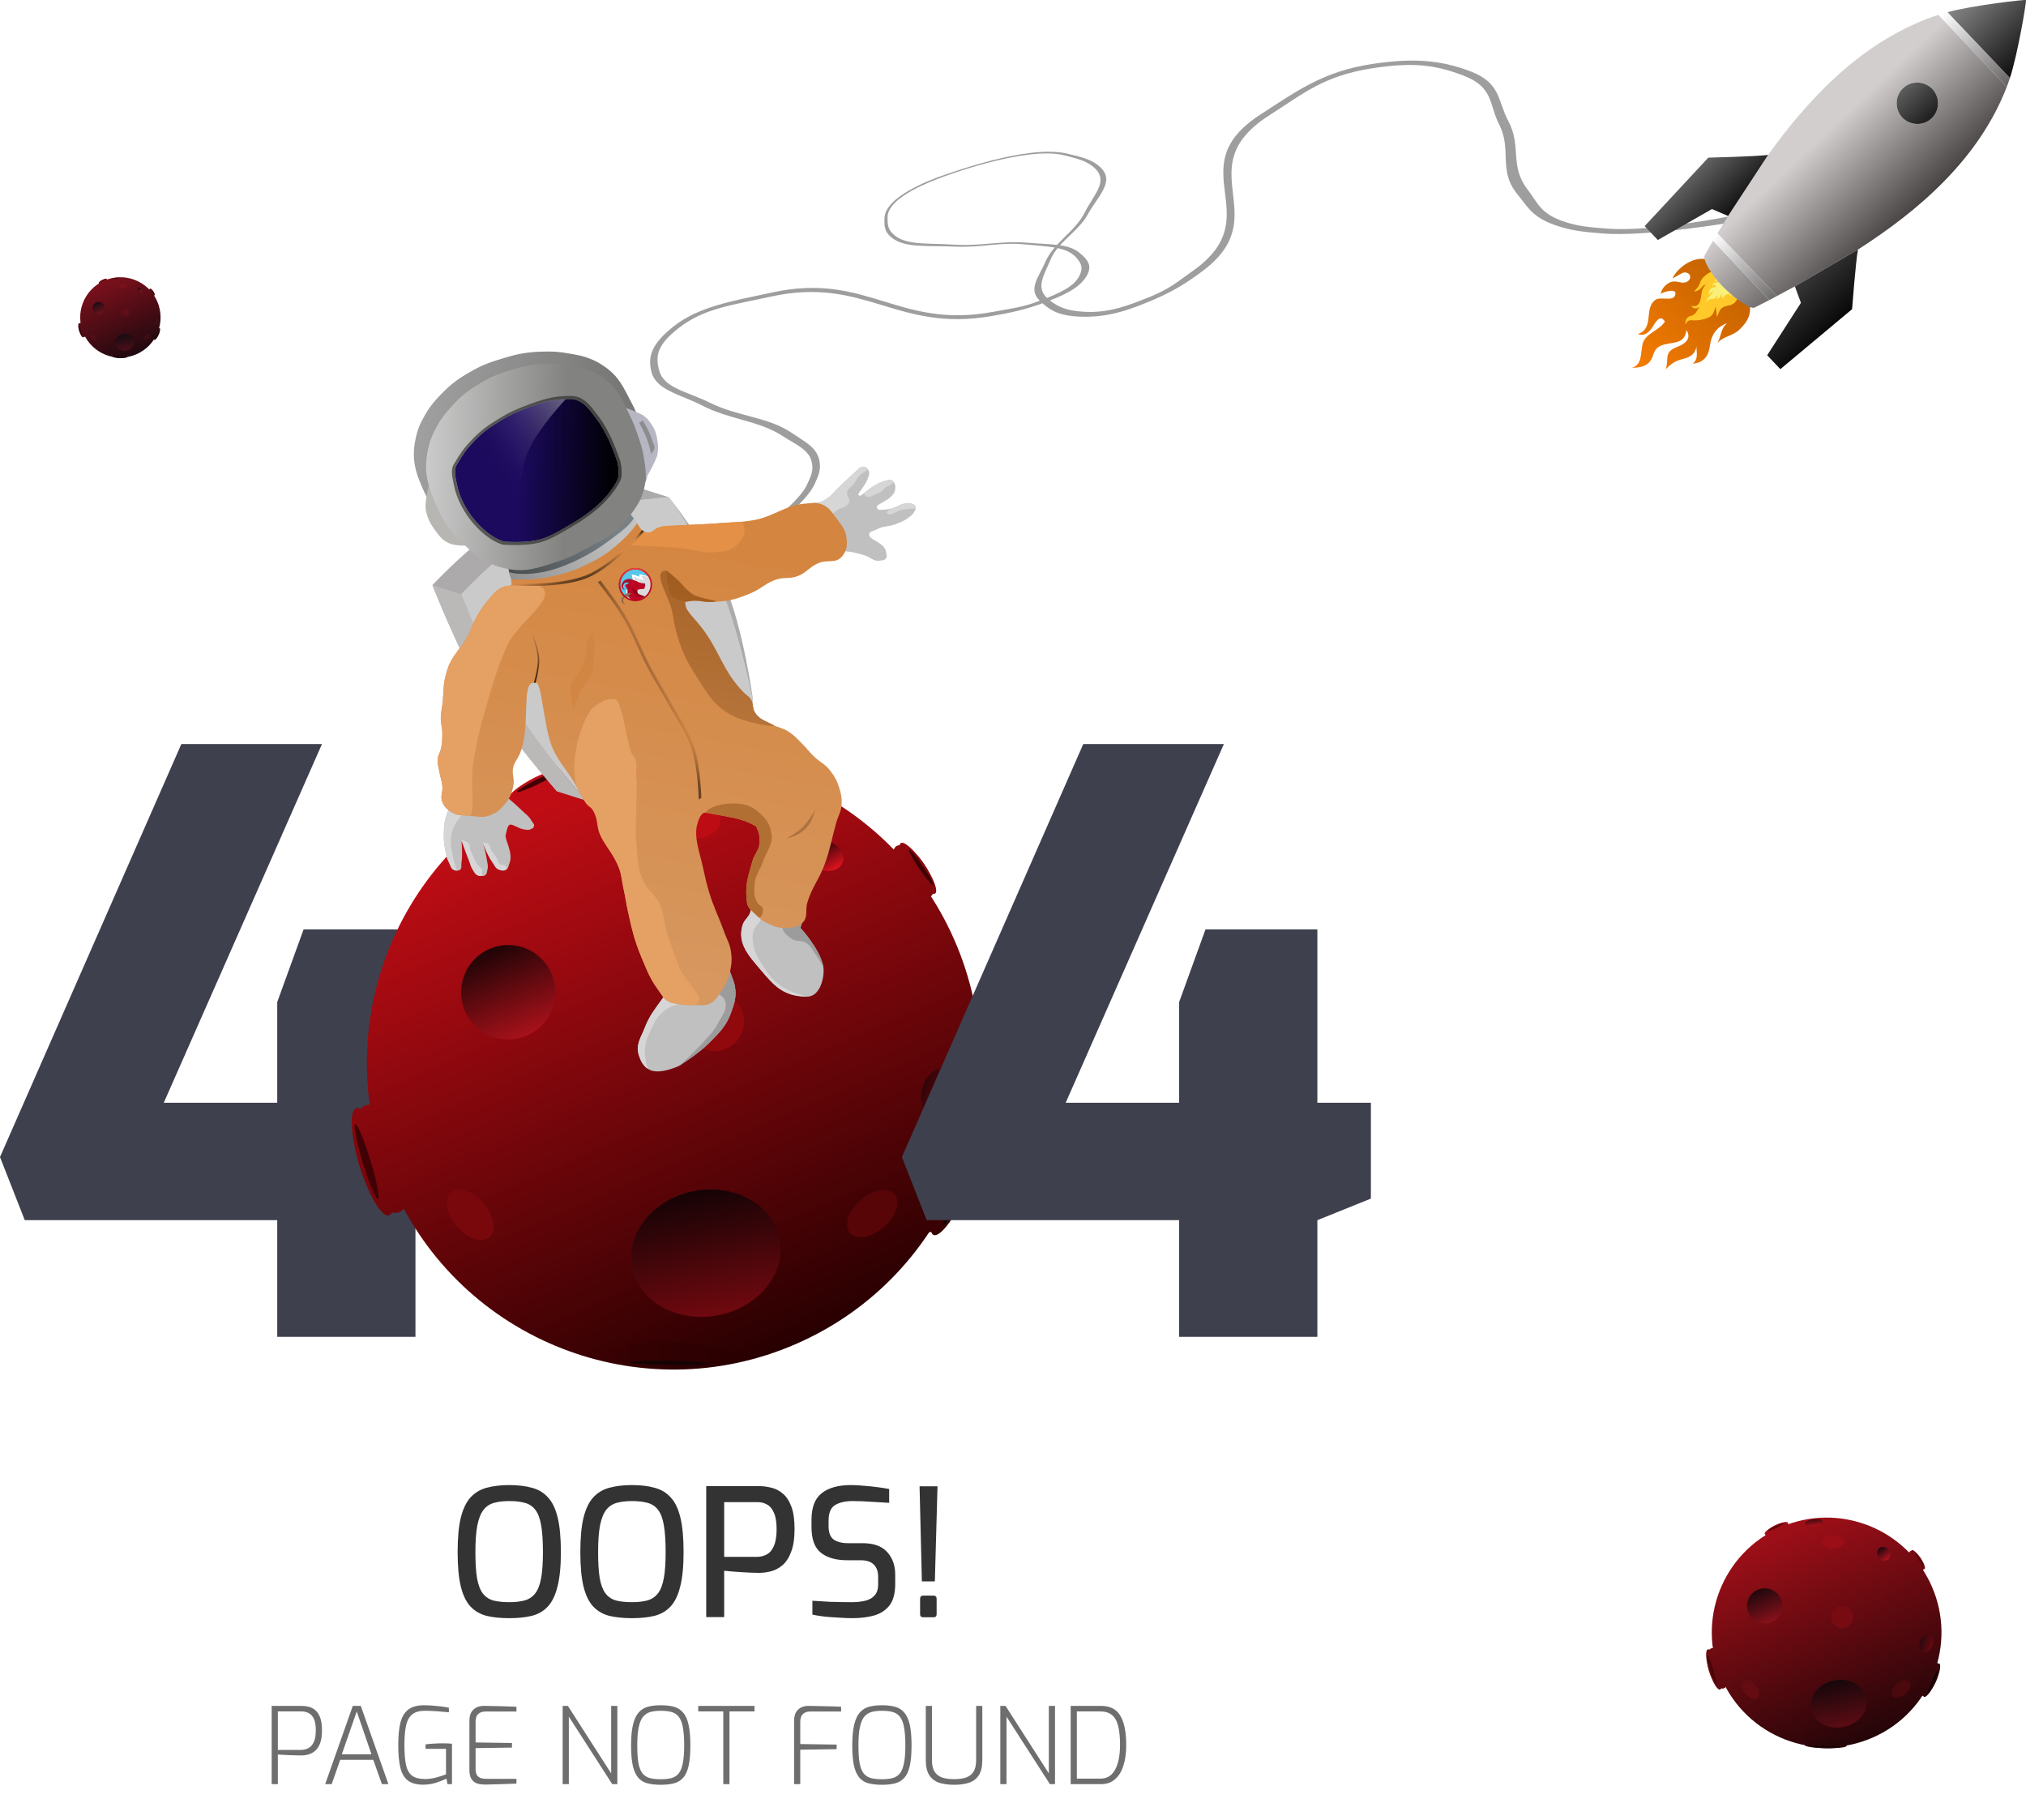<svg width="570" height="512" viewBox="0 0 570 512" fill="none" xmlns="http://www.w3.org/2000/svg">
<path d="M264.232 49.726C264.552 49.652 264.313 50.133 264.313 50.133C263.526 50.502 249.667 55.211 249.704 61.163C249.717 63.273 249.743 64.595 251.647 66.188C255.093 69.069 261.189 68.359 268.122 68.828C275.977 69.361 281.646 67.62 289.376 68.31C295.485 68.856 300.589 68.518 303.675 71.098C306.047 73.082 307.327 74.69 305.832 77.434C303.835 81.099 299.198 83.195 292.786 85.504C287.983 87.234 284.011 88.069 278.816 88.956C252.074 93.523 243.365 77.637 216.849 83.461C206.217 85.796 198.154 86.713 191.098 92.187C185.155 96.798 184.195 99.825 185.491 104.366C186.89 109.268 193.441 110.184 199.717 113.308C207.644 117.254 216.028 117.243 222.742 121.797C226.611 124.421 229.66 125.807 230.487 129.416C231.059 131.91 230.417 133.521 229.185 136.226C226.486 142.155 213.193 151.877 213.193 151.877L211.578 150.788C211.578 150.788 224.252 142.281 227.007 136.444C228.203 133.911 228.911 132.391 228.394 130.053C227.605 126.489 224.167 125.276 220.263 122.73C213.447 118.285 205.417 118.13 197.665 114.155C191.272 110.878 184.692 109.83 183.315 104.751C182.057 100.112 183.607 96.451 189.629 91.749C196.666 86.254 205.955 84.71 217.493 82.24C244.047 76.554 252.766 92.726 279.46 87.736C284.487 86.796 287.604 86.497 292.191 84.75C297.744 82.635 301.979 80.874 303.654 77.652C304.84 75.371 304.251 74.005 302.571 72.244C299.793 69.331 294.522 69.375 288.101 68.758C281.084 68.084 275.899 69.746 268.638 69.389C261.159 69.022 254.545 69.885 250.839 66.831C248.747 65.107 248.783 63.641 248.85 61.334C249.025 55.326 261.83 50.63 264.232 49.726Z" fill="#9E9E9E"/>
<path d="M264.232 49.726C263.921 49.821 264.313 50.133 264.313 50.133C264.313 50.133 288.344 40.866 299.555 43.723C303.528 44.736 306.011 45.383 308.105 47.416C311.897 51.096 307.647 54.843 305.223 59.712C302.477 65.228 296.487 68.198 294.101 73.707C292.214 78.06 289.139 81.318 292.534 84.614C295.144 87.147 297.567 88.771 303.457 89.075C311.323 89.48 317.492 87.371 324.907 84.173C330.463 81.778 333.935 79.514 338.088 76.455C359.468 60.71 333.657 47.315 357.3 32.319C366.779 26.306 372.358 21.34 386.052 19.217C397.587 17.429 403.756 18.227 411.704 21.256C420.283 24.526 418.885 29.351 421.781 35.042C425.44 42.232 421.42 47.844 426.805 54.511C429.908 58.351 431.068 61.054 437.48 63.326C441.911 64.896 445.258 65.232 450.949 65.694C463.422 66.707 488.107 62.426 488.107 62.426L486.822 60.825C486.822 60.825 464.725 65.27 452.399 64.338C447.05 63.934 443.845 63.685 439.682 62.226C433.335 60.002 432.687 57.121 429.748 53.293C424.617 46.611 428.156 41.157 424.359 34.071C421.228 28.228 422.393 23.321 413.468 19.981C405.318 16.931 397.673 16.227 385.926 18.024C372.202 20.125 364.857 25.614 354.69 32.17C331.289 47.257 357.633 60.794 335.478 76.306C331.306 79.227 329.254 81.174 323.769 83.416C317.128 86.13 311.785 88.13 304.907 87.719C300.04 87.428 297.743 86.383 295.222 84.42C291.053 81.172 293.653 77.662 295.554 73.065C297.632 68.043 303.242 65.359 306.035 60.325C308.912 55.138 313.696 51.117 309.704 47.181C307.451 44.959 304.669 44.285 300.285 43.232C288.867 40.491 266.261 49.108 264.232 49.726Z" fill="#9E9E9E"/>
<path d="M485.555 74.97C485.555 74.97 491.258 77.467 492.34 86.287C492.63 88.88 491.346 90.796 489.508 92.618C487.628 94.558 484.843 94.564 483.16 96.549C484.323 94.67 483.983 92.433 485.972 90.934C483.003 91.891 481.471 94.198 481.074 97.211C480.719 100.106 479.436 102.021 476.245 102.336C477.871 101.026 477.321 99.221 477.249 97.429C477.074 99.533 475.457 100.525 473.616 100.954C471.373 101.532 470.402 102.143 468.686 103.848C469.563 100.768 468.055 99.098 471.793 97.644C473.842 96.862 476.108 95.41 474.464 92.861C473.909 97.341 470.167 95.931 467.147 97.323C465.011 98.342 465.445 100.024 464.249 101.624C463.054 103.224 460.978 103.487 459.108 103.478C462.234 102.605 461.451 99.084 462.193 96.597C463.024 93.715 466.821 93.058 468.4 90.474C466.988 88.169 465.603 90.958 465.021 91.897C464.068 93.344 462.838 94.744 460.789 93.974C465.604 92.43 462.335 86.615 465.816 84.319C467.152 83.439 470.538 84.801 471.216 83.228C472.273 80.829 468.103 82.072 467.212 82.685C467.445 81.378 468.473 80.093 469.762 79.49C471.414 78.698 472.579 79.762 474.019 79.482C475.938 79.134 476.12 76.712 473.973 76.656C473.178 76.635 471.512 77.984 470.549 78.277C471.727 75.841 474.611 73.57 477.252 73.002C480.533 72.293 482.801 73.784 485.555 74.97Z" fill="url(#paint0_linear)"/>
<path d="M487.144 78.053C487.717 78.697 487.676 78.735 488.203 79.572C489.329 81.325 489.552 83.861 487.866 85.312C486.903 86.115 485.771 85.89 484.741 86.459C483.652 87.047 483.601 88.246 483.021 89.168C482.971 88.51 482.974 87.987 482.826 87.348C482.765 86.96 482.667 86.534 482.817 86.168C482.401 86.86 482.329 87.671 481.874 88.363C481.297 89.207 480.434 89.469 479.493 89.769C478.533 90.048 477.599 90.154 476.554 90.144C476.129 90.139 475.572 90.036 475.178 90.187C474.666 90.413 474.471 90.895 474.07 91.239C474.3 89.907 474.386 89.231 475.795 88.859C477.243 88.488 477.315 87.231 478.262 86.332C477.447 86.846 476.411 87.086 475.856 86.017C477.574 86.576 478.286 85.308 478.522 83.821C478.775 82.393 478.731 81.135 479.895 80.142C479.18 80.115 478.82 80.865 478.376 81.286C477.854 81.745 477.265 81.932 476.583 82.06C476.663 81.984 476.783 81.907 476.824 81.831C477.096 81.35 477.594 81.026 477.865 80.546C478.117 80.084 478.271 79.641 478.465 79.16C478.854 78.197 479.857 77.357 480.73 76.825C482.181 75.931 484.839 76.23 486.566 77.524L486.734 77.662C486.884 77.779 487.014 77.916 487.144 78.053Z" fill="#FFC929"/>
<path d="M487.639 78.578C488.259 79.315 488.348 79.913 488.327 80.876C488.293 81.952 487.302 82.712 486.6 83.419C486.771 83.096 486.726 82.776 486.765 82.418C486.387 82.838 486.031 82.673 485.606 82.917C485.159 83.18 484.921 83.727 484.505 84.001C484.7 83.535 484.177 83.047 484.515 82.627C484.06 82.798 484.222 83.367 483.908 83.644C483.636 83.882 483.039 83.987 482.738 84.153C482.771 84.041 483.565 82.926 482.963 83.236C482.849 83.305 482.747 83.722 482.58 83.861C482.434 83.959 482.218 84.024 482.042 84.07C481.64 84.17 481.232 84.076 480.869 84.26C480.454 84.473 480.251 84.867 480.037 85.27C480.268 84.529 480.125 84.042 480.772 83.549C481.085 83.292 481.213 83.07 481.435 82.759C481.625 82.498 481.874 82.382 482.125 82.144C481.33 81.935 481.178 82.802 480.517 82.987C480.893 82.691 480.78 82.257 480.901 81.861C481.033 81.475 481.359 81.105 481.742 80.942C482.021 80.817 482.747 80.932 482.706 80.469C482.666 79.924 481.891 80.219 481.661 80.396C481.803 80.001 482.13 79.611 482.593 79.512C482.995 79.432 483.401 79.649 483.595 79.183C483.257 78.701 482.775 79.179 482.314 79.154C482.972 78.631 483.273 77.501 484.305 77.707C484.58 77.767 485.243 78.403 485.284 77.922C485.313 77.533 484.622 77.245 484.324 77.287C485.327 76.918 486.758 77.587 487.509 78.441L487.639 78.578Z" fill="#F9F079"/>
<path d="M481.949 67.743C481.118 69.138 480.345 70.487 479.621 71.781C478.897 73.074 481.592 77.361 484.374 80.286C487.135 83.188 492.297 87.198 493.627 86.542C494.958 85.886 496.344 85.184 497.781 84.429L481.949 67.743Z" fill="url(#paint1_linear)"/>
<path d="M522.72 70.215C539.674 59.349 556.669 44.903 564.597 24.433L545.366 4.165C524.511 11.01 509.19 27.222 497.452 43.585L486.181 60.763C485.146 62.453 484.155 64.085 483.192 65.685L499.903 83.296C501.549 82.416 503.235 81.513 504.974 80.569L522.72 70.215ZM543.67 25.034C545.854 27.429 545.773 31.099 543.454 33.299C541.137 35.497 537.463 35.391 535.187 33.083C533.001 30.689 533.089 27.015 535.405 24.817C537.724 22.616 541.392 22.726 543.67 25.034Z" fill="url(#paint2_linear)"/>
<path d="M506.676 85.206L504.974 80.57L522.72 70.216C522.085 73.589 521.07 86.992 521.07 86.992L500.891 103.864L497.183 99.955L506.676 85.206Z" fill="url(#paint3_linear)"/>
<path d="M480.613 44.354C480.613 44.354 494.048 44.041 497.451 43.586L486.181 60.764L481.64 58.821L466.413 67.528L462.706 63.62L480.613 44.354Z" fill="url(#paint4_linear)"/>
<path d="M565.464 21.973C567.642 15.451 570.201 0.244 569.988 0.019C569.773 -0.207 554.498 1.598 547.872 3.432L565.464 21.973Z" fill="url(#paint5_linear)"/>
<path d="M481.949 67.743L497.781 84.429L499.903 83.296L483.192 65.685L481.949 67.743Z" fill="url(#paint6_linear)"/>
<path d="M545.366 4.166L564.597 24.433L565.465 21.973L547.872 3.432L545.366 4.166Z" fill="url(#paint7_linear)"/>
<path d="M543.454 33.299C545.773 31.098 545.855 27.428 543.67 25.034C541.392 22.726 537.724 22.616 535.405 24.816C533.089 27.014 533.001 30.688 535.187 33.083C537.463 35.391 541.137 35.497 543.454 33.299Z" fill="url(#paint8_linear)"/>
<path d="M77.999 376.133V343.315H6.968L0 325.557L51.025 209.345H90.587L46.08 310.272H77.999V281.95L85.417 261.495H116.886V310.272H131.946V337.246L116.886 343.315V376.133H77.999Z" fill="#3E404E"/>
<g filter="url(#filter0_d)">
<path d="M275.522 264.504C294.614 308.151 274.708 359.01 231.062 378.101C187.415 397.192 136.556 377.287 117.465 333.64C98.374 289.994 118.279 239.135 161.926 220.043C205.572 200.952 256.431 220.858 275.522 264.504Z" fill="url(#paint9_linear)"/>
<path d="M162.158 273.853C165.096 280.568 162.034 288.392 155.32 291.33C148.605 294.268 140.78 291.206 137.843 284.491C134.905 277.777 137.967 269.952 144.681 267.014C151.396 264.077 159.221 267.139 162.158 273.853Z" fill="url(#paint10_linear)"/>
<path d="M243.205 238.717C244.891 240.673 244.573 243.232 242.493 244.431C240.413 245.631 237.36 245.017 235.673 243.061C233.987 241.104 234.305 238.546 236.385 237.346C238.465 236.147 241.518 236.76 243.205 238.717Z" fill="url(#paint11_linear)"/>
<path d="M273.681 300.712C276.307 301.627 277.41 305.312 276.145 308.945C274.881 312.577 271.727 314.781 269.101 313.866C266.476 312.952 265.373 309.267 266.637 305.634C267.902 302.002 271.056 299.798 273.681 300.712Z" fill="url(#paint12_linear)"/>
<path d="M193.974 215.932C194.144 217.413 191.183 218.968 187.362 219.405C183.541 219.843 180.306 218.997 180.136 217.516C179.967 216.035 182.927 214.48 186.748 214.043C190.57 213.606 193.805 214.452 193.974 215.932Z" fill="url(#paint13_linear)"/>
<path d="M226.351 348.63C228.204 358.281 220.425 367.887 208.975 370.086C197.524 372.285 186.74 366.245 184.886 356.594C183.033 346.943 190.812 337.337 202.263 335.138C213.713 332.939 224.497 338.98 226.351 348.63Z" fill="url(#paint14_linear)"/>
<path d="M167.389 216.589C167.965 217.767 164.534 220.626 159.727 222.974C154.92 225.323 150.557 226.272 149.981 225.094C149.406 223.916 152.836 221.058 157.643 218.709C162.45 216.361 166.814 215.412 167.389 216.589Z" fill="#C00C14"/>
<path d="M168.145 218.137C169.138 220.169 166.046 223.72 161.239 226.069C156.432 228.417 151.73 228.674 150.737 226.642C149.744 224.609 152.836 221.058 157.643 218.709C162.45 216.361 167.152 216.105 168.145 218.137Z" fill="#C00C14"/>
<path d="M164.638 216.833C164.805 217.176 162.212 218.787 158.845 220.432C155.479 222.076 152.614 223.132 152.446 222.789C152.279 222.447 154.872 220.836 158.239 219.191C161.606 217.546 164.47 216.49 164.638 216.833Z" fill="#400003"/>
<path d="M107.249 311.788C109.289 311.167 112.999 317.415 115.536 325.744C118.072 334.073 118.474 341.329 116.433 341.95C114.392 342.572 110.682 336.323 108.146 327.994C105.61 319.665 105.208 312.41 107.249 311.788Z" fill="url(#paint15_linear)"/>
<path d="M109.929 310.972C113.45 309.899 118.361 315.782 120.897 324.111C123.433 332.44 122.635 340.061 119.113 341.133C115.592 342.206 110.682 336.323 108.145 327.994C105.609 319.665 106.408 312.044 109.929 310.972Z" fill="url(#paint16_linear)"/>
<path d="M106.932 316.271C107.526 316.091 109.447 320.673 111.223 326.506C112.999 332.34 113.958 337.215 113.364 337.396C112.771 337.577 110.849 332.994 109.073 327.161C107.297 321.328 106.338 316.452 106.932 316.271Z" fill="#400104"/>
<path d="M180.004 382.329C180.084 381.2 187.201 380.424 195.902 380.597C204.602 380.77 211.591 381.825 211.511 382.955C211.431 384.085 204.313 384.86 195.613 384.688C186.912 384.515 179.924 383.459 180.004 382.329Z" fill="url(#paint17_linear)"/>
<path d="M180.109 380.845C180.247 378.896 187.412 377.455 196.112 377.628C204.813 377.801 211.754 379.521 211.616 381.471C211.478 383.42 204.313 384.86 195.613 384.688C186.913 384.515 179.971 382.794 180.109 380.845Z" fill="url(#paint18_linear)"/>
<path d="M184.136 383.265C184.16 382.936 189.118 382.768 195.212 382.889C201.305 383.01 206.226 383.374 206.203 383.703C206.18 384.032 201.221 384.2 195.128 384.079C189.034 383.958 184.113 383.594 184.136 383.265Z" fill="#150303"/>
<path d="M269.63 347.47C267.934 346.698 269.114 340.461 272.267 333.539C275.419 326.618 279.349 321.632 281.045 322.405C282.741 323.177 281.56 329.414 278.408 336.336C275.256 343.258 271.326 348.243 269.63 347.47Z" fill="url(#paint19_linear)"/>
<path d="M267.401 346.457C264.475 345.124 264.658 338.432 267.81 331.511C270.962 324.589 275.89 320.058 278.816 321.391C281.742 322.724 281.559 329.415 278.407 336.337C275.255 343.258 270.327 347.789 267.401 346.457Z" fill="url(#paint20_linear)"/>
<path d="M272.427 344.718C271.934 344.493 273.324 340.381 275.531 335.533C277.739 330.685 279.929 326.938 280.422 327.162C280.916 327.387 279.526 331.499 277.318 336.347C275.111 341.195 272.921 344.942 272.427 344.718Z" fill="#130406"/>
<path d="M270.089 251.407C269.129 252.061 266.188 249.417 263.519 245.501C260.849 241.586 259.463 237.881 260.422 237.227C261.382 236.573 264.323 239.217 266.993 243.133C269.662 247.049 271.048 250.753 270.089 251.407Z" fill="url(#paint21_linear)"/>
<path d="M268.829 252.266C267.173 253.394 263.667 251.135 260.998 247.22C258.329 243.304 257.507 239.215 259.162 238.087C260.818 236.958 264.324 239.217 266.993 243.133C269.662 247.048 270.484 251.137 268.829 252.266Z" fill="url(#paint22_linear)"/>
<path d="M269.526 249.026C269.247 249.216 267.505 247.147 265.635 244.405C263.766 241.663 262.477 239.286 262.756 239.095C263.035 238.905 264.777 240.974 266.646 243.716C268.516 246.458 269.805 248.836 269.526 249.026Z" fill="#3D0002"/>
<path d="M216.353 287.466C216.353 292.047 212.64 295.76 208.059 295.76C203.478 295.76 199.765 292.047 199.765 287.466C199.765 282.886 203.478 279.172 208.059 279.172C212.64 279.172 216.353 282.886 216.353 287.466Z" fill="#91080D"/>
<path d="M144.692 348.07C142.61 349.863 138.498 348.504 135.509 345.034C132.519 341.563 131.783 337.296 133.865 335.502C135.948 333.708 140.059 335.067 143.049 338.538C146.039 342.008 146.775 346.276 144.692 348.07Z" fill="#79080D"/>
<path d="M209.718 231.067C209.718 233.815 206.005 236.043 201.424 236.043C196.844 236.043 193.13 233.815 193.13 231.067C193.13 228.318 196.844 226.09 201.424 226.09C206.005 226.09 209.718 228.318 209.718 231.067Z" fill="#BD0C14"/>
<path d="M258.665 336.004C260.472 338.075 259.139 342.195 255.687 345.207C252.235 348.218 247.972 348.981 246.165 346.91C244.358 344.839 245.692 340.719 249.143 337.707C252.595 334.696 256.858 333.933 258.665 336.004Z" fill="#580508"/>
</g>
<path d="M126.384 227.357L130.251 228.86L142.709 224.35C142.709 224.35 145.274 226.493 146.791 228.001C147.927 229.132 148.812 229.604 149.583 231.009C149.891 231.569 150.423 231.904 150.228 232.512C150.063 233.023 149.653 233.174 149.154 233.371C148.529 233.618 148.101 233.458 147.435 233.371C145.872 233.167 143.998 231.653 143.354 232.083C142.709 232.512 142.642 233.535 142.28 234.875C141.918 236.216 144.494 239.906 143.354 242.823C143.039 243.627 143.054 244.374 142.28 244.756C141.678 245.053 141.205 244.944 140.561 244.756C139.364 244.406 139.155 243.396 138.413 242.393C137.03 240.523 135.836 237.023 135.836 237.023C135.836 237.023 136.666 239.74 136.91 241.534C137.08 242.784 137.434 243.533 137.124 244.756C136.968 245.375 137.015 245.911 136.48 246.26C136.122 246.493 135.834 246.475 135.406 246.475C134.978 246.475 134.721 246.438 134.332 246.26C133.629 245.937 133.466 245.404 133.043 244.756C132.447 243.843 132.376 243.19 131.969 242.178C131.068 239.937 129.821 236.379 129.821 236.379C129.821 236.379 130.24 240.341 129.821 242.823C129.692 243.585 130.044 244.341 129.391 244.756C129.1 244.942 128.878 244.971 128.532 244.971C128.186 244.971 127.986 244.904 127.673 244.756C126.853 244.368 126.8 243.629 126.384 242.823C125.739 241.573 125.568 240.768 125.31 239.386C124.91 237.242 124.777 235.986 124.881 233.801C124.945 232.45 124.991 231.679 125.31 230.364C125.604 229.152 126.384 227.357 126.384 227.357Z" fill="#C0C0C0"/>
<path d="M129.821 167.211C129.821 167.211 143.475 152.497 154.739 147.02C166.767 141.17 188.248 139.931 188.248 139.931C188.248 139.931 196.968 152.562 201.137 161.412C207.402 174.714 211.877 197.499 211.877 197.499L164.834 225.209C164.834 225.209 152.056 210.583 145.502 200.077C137.975 188.011 129.821 167.211 129.821 167.211Z" fill="#CACACA"/>
<path d="M146.576 144.442C135.312 149.92 121.658 164.634 121.658 164.634C121.658 164.634 129.813 185.433 137.339 197.499C143.893 208.005 156.671 222.631 156.671 222.631L164.834 225.209C164.834 225.209 152.056 210.583 145.502 200.077C137.975 188.011 129.821 167.211 129.821 167.211C129.821 167.211 143.475 152.497 154.739 147.02C166.767 141.17 188.248 139.931 188.248 139.931C188.248 139.931 196.968 152.561 201.137 161.412C206.925 173.699 211.184 194.078 211.8 197.116L211.877 197.069C211.877 197.069 209.09 176.287 203.714 164.204C199.145 153.935 188.248 139.931 188.248 139.931L180.086 137.353C180.086 137.353 158.605 138.592 146.576 144.442Z" fill="#ACAAAA"/>
<path d="M121.658 164.634C121.658 164.634 129.813 185.433 137.339 197.499C143.893 208.005 156.671 222.631 156.671 222.631L164.834 225.209C164.834 225.209 152.056 210.583 145.502 200.077C137.975 188.011 129.821 167.211 129.821 167.211L121.658 164.634Z" fill="#BBB8B8"/>
<path d="M135.836 237.023C135.836 237.023 137.03 240.523 138.413 242.394C139.155 243.396 139.364 244.407 140.561 244.757C141.205 244.945 141.678 245.053 142.28 244.757C142.882 244.46 142.426 243.829 142.065 243.468C141.705 243.107 141.226 243.493 140.777 243.253C140.015 242.846 140.157 242.054 139.702 241.32C139.163 240.449 138.713 240.057 138.199 239.172C137.822 238.523 137.938 237.906 137.34 237.453C136.852 237.085 135.836 237.023 135.836 237.023Z" fill="#D6D6D6"/>
<path d="M129.82 236.379C129.82 236.379 131.067 239.938 131.968 242.179C132.375 243.19 132.446 243.843 133.043 244.756C133.465 245.404 133.629 245.937 134.331 246.26C134.72 246.438 134.978 246.475 135.405 246.475C135.833 246.475 135.644 245.961 135.621 245.615C135.575 244.962 135.793 244.855 135.406 244.327C134.827 243.538 134.512 243.685 134.05 242.823C133.482 241.764 132.92 240.468 132.398 239.386C131.99 238.542 132.386 237.931 131.754 237.238C131.392 236.841 130.642 236.467 129.82 236.379Z" fill="#D6D6D6"/>
<path d="M125.31 230.365C124.991 231.679 124.945 232.45 124.881 233.801C124.777 235.986 124.91 237.242 125.31 239.386C125.568 240.769 125.739 241.574 126.384 242.823C126.8 243.63 126.853 244.368 127.673 244.757C127.986 244.905 128.186 244.971 128.532 244.971C128.532 244.971 127.585 242.128 127.244 240.246C126.972 238.751 126.718 237.895 126.814 236.379C126.907 234.917 127.116 234.082 127.673 232.727C128.363 231.049 130.251 228.861 130.251 228.861L126.384 227.357C126.384 227.357 125.604 229.153 125.31 230.365Z" fill="#D6D6D6"/>
<path d="M142.996 159.661C142.952 159.346 143.221 159.082 143.537 159.111C145.16 159.258 146.434 159.224 148.295 159.049C152.104 158.689 154.182 157.862 157.746 156.471C159.46 155.802 160.403 155.372 162.042 154.538C165.133 152.965 166.777 151.881 169.56 149.812C172.216 147.839 173.929 146.884 175.96 144.343C176.112 144.153 176.378 144.092 176.585 144.218C179.23 145.82 179.282 148.581 180.515 150.671C180.515 150.671 175.439 152.555 172.568 155.182C169.458 158.028 167.309 159.087 163.331 160.767C159.586 162.35 156.839 163.049 152.806 163.56C149.294 164.005 145.502 166.137 145.502 166.137C144.163 163.563 143.324 162.046 142.996 159.661Z" fill="url(#paint23_linear)"/>
<path d="M211.233 256.141C211.405 255.149 211.233 253.564 211.233 253.564L226.269 257.43L225.195 261.082C225.195 261.082 230.823 267.141 231.639 272.037C232.069 274.615 230.844 280.414 227.128 280.414C220.47 280.414 217.834 277.402 214.025 272.896C210.626 268.875 207.437 265.504 208.87 260.437C209.391 258.595 210.906 258.028 211.233 256.141Z" fill="#C0C0C0"/>
<path d="M225.195 261.081L226.269 257.43H220.899C220.899 257.43 219.871 259.36 220.04 260.652C220.258 262.315 221.249 263.119 222.617 264.089C224.047 265.101 225.475 264.379 226.914 265.377C228.237 266.296 228.56 267.284 229.491 268.599C230.406 269.891 231.639 272.036 231.639 272.036C230.823 267.14 225.195 261.081 225.195 261.081Z" fill="#9C9C9C"/>
<path d="M211.233 256.141C210.906 258.028 209.391 258.595 208.87 260.437C207.437 265.504 210.626 268.875 214.025 272.896C217.834 277.402 220.47 280.414 227.128 280.414C227.128 280.414 222.501 279.293 220.04 277.622C217.337 275.786 216.187 274.163 214.455 271.392C213.322 269.579 212.53 268.545 212.092 266.452C211.714 264.646 211.501 263.474 212.092 261.726C212.54 260.404 213.468 259.999 214.025 258.719C214.545 257.525 214.885 255.497 214.885 255.497L211.233 253.564C211.233 253.564 211.405 255.149 211.233 256.141Z" fill="#D6D6D6"/>
<path d="M143.225 160.982C144.513 161.412 147.325 161.609 149.412 161.412C153.221 161.052 155.471 160.44 159.035 159.049C160.749 158.38 161.691 157.95 163.331 157.115C166.422 155.543 168.495 154.243 171.279 152.175C174.047 150.118 177.25 147.879 178.325 145.731C178.754 146.16 179.216 147.423 179.7 149.168C179.7 149.168 176.557 154.488 173.685 157.115C170.576 159.961 168.427 161.02 164.449 162.7C160.704 164.283 157.957 164.982 153.923 165.493C150.412 165.938 144.902 164.634 144.902 164.634C144.471 164.634 143.439 162.271 143.225 160.982Z" fill="url(#paint24_linear)"/>
<path d="M228.417 141.65C228.417 141.65 229.893 141.524 230.78 141.22C231.774 140.879 232.296 140.554 233.143 139.931C234.099 139.229 234.445 138.615 235.291 137.783C237.83 135.286 241.95 131.554 241.95 131.554C241.95 131.554 242.748 131.198 243.239 131.339C243.642 131.455 243.833 131.658 244.098 131.983C244.334 132.275 244.453 132.475 244.528 132.843C244.628 133.343 244.433 133.636 244.313 134.131C243.768 136.37 241.091 138.975 241.52 139.287L241.95 139.502C242.379 139.502 244.437 137.454 246.246 136.494C247.142 136.02 247.627 135.672 248.609 135.42C249.506 135.19 250.192 134.705 250.972 135.205C251.481 135.532 251.672 135.911 251.831 136.494C251.963 136.98 251.889 137.283 251.831 137.783C251.51 140.553 246.224 141.864 246.676 142.724C246.816 142.991 246.835 143.233 247.105 143.368C247.535 143.583 249.219 143.395 250.542 143.153C252.291 142.834 253.067 141.797 254.838 141.65C255.423 141.601 255.786 141.461 256.342 141.65C256.962 141.86 257.497 142.082 257.631 142.724C257.739 143.243 257.449 143.544 257.201 144.013C256.757 144.851 256.232 145.148 255.483 145.731C254.298 146.652 253.436 146.885 252.046 147.449C250.028 148.269 248.583 147.903 246.676 148.953C245.779 149.447 244.528 149.433 244.528 150.457C244.528 151.96 248.816 152.609 249.253 155.182C249.38 155.927 249.694 156.503 249.253 157.116C248.834 157.697 248.242 157.643 247.535 157.76C245.781 158.05 244.946 156.751 243.239 156.256C241.421 155.73 240.395 155.386 238.513 155.182C236.762 154.993 234.002 155.182 234.002 155.182L233.358 144.872L228.417 141.65Z" fill="#C0C0C0"/>
<path d="M254.838 141.65C253.066 141.797 252.29 142.834 250.542 143.153C250.112 143.368 250.111 143.369 249.897 143.583L249.897 143.583C249.683 143.797 249.408 143.931 249.468 144.227C249.527 144.524 249.827 144.555 250.112 144.657C250.764 144.89 251.184 144.475 251.831 144.227C252.356 144.026 252.583 143.753 253.119 143.583C253.606 143.429 253.903 143.443 254.408 143.368C255.077 143.269 255.465 143.291 256.127 143.153C256.725 143.029 257.764 143.365 257.63 142.724C257.497 142.082 256.962 141.86 256.341 141.65C255.785 141.461 255.423 141.601 254.838 141.65Z" fill="#D6D6D6"/>
<path d="M246.246 136.494C244.527 137.568 243.453 138.428 243.453 138.428C243.453 138.428 242.979 138.824 243.238 139.287C243.577 139.89 244.297 139.921 244.957 139.716C245.472 139.488 245.736 139.31 246.246 139.072C246.825 138.802 247.201 138.754 247.75 138.428C248.517 137.972 248.714 137.399 249.468 136.924C249.944 136.624 250.446 136.748 250.757 136.28C250.994 135.923 251.752 135.706 250.972 135.206C250.192 134.705 249.507 135.19 248.609 135.42C247.627 135.672 247.106 135.957 246.246 136.494Z" fill="#D6D6D6"/>
<path d="M230.78 141.22C229.893 141.524 229.213 141.153 228.417 141.65C226.463 142.869 231.086 145.252 233.358 144.872C234.621 144.66 234.985 143.685 236.15 143.153C236.802 142.856 237.289 142.931 237.869 142.509C238.398 142.123 238.725 141.838 238.943 141.22C239.288 140.242 238.14 139.668 238.298 138.642C238.491 137.399 239.484 137.077 240.231 136.065C240.909 135.147 241.159 134.524 241.95 133.702C242.695 132.928 244.362 132.309 244.098 131.983C243.833 131.658 243.642 131.455 243.239 131.339C242.748 131.198 241.95 131.554 241.95 131.554C241.95 131.554 237.83 135.286 235.291 137.783C234.445 138.615 234.099 139.229 233.143 139.931C232.296 140.554 231.774 140.879 230.78 141.22Z" fill="#D6D6D6"/>
<path d="M186.052 281.405C186.791 280.365 188.017 278.795 188.017 278.795L195.875 280.1L200.922 278.266L204.389 270.748C204.389 270.748 205.226 272.855 205.698 274.228C206.162 275.574 206.573 276.3 206.79 277.708C207.222 280.51 206.652 282.214 205.698 284.885C204.287 288.839 202.317 290.588 199.368 293.585C196.515 296.484 191.073 299.892 191.073 299.892C191.073 299.892 185.13 302.747 182.341 300.762C180.841 299.694 180.259 298.605 179.722 296.847C178.807 293.851 180.328 291.936 181.468 289.017C182.731 285.787 184.042 284.235 186.052 281.405Z" fill="#C0C0C0"/>
<path d="M205.698 274.228C205.225 272.855 204.388 270.748 204.388 270.748C204.388 270.748 199.778 275.242 200.922 278.266C201.531 279.876 203.341 279.87 203.929 281.488C204.827 283.957 203.227 285.611 201.996 287.932C201.014 289.785 200.178 290.67 198.774 292.228C197.184 293.993 196.467 294.764 194.907 296.31C193.452 297.752 191.073 299.892 191.073 299.892C191.073 299.892 196.515 296.484 199.368 293.585C202.316 290.588 204.286 288.839 205.698 284.885C206.652 282.214 207.222 280.51 206.79 277.708C206.573 276.3 206.162 275.574 205.698 274.228Z" fill="#9C9C9C"/>
<path d="M186.053 281.405C184.043 284.235 182.731 285.787 181.469 289.018C180.328 291.937 178.808 293.851 179.722 296.848C180.259 298.607 181.16 300.176 182.342 300.763C182.235 300.089 182.018 300.444 181.805 299.102C181.591 297.761 181.299 296.48 181.469 294.806C181.673 292.785 182.239 291.708 183.093 289.866C184.01 287.89 184.478 286.644 186.053 285.14C186.751 284.472 187.221 284.183 188.017 283.636C190.791 281.73 196.409 282.775 195.876 280.1C195.267 277.049 188.017 278.795 188.017 278.795C188.017 278.795 186.791 280.365 186.053 281.405Z" fill="#D6D6D6"/>
<path d="M143.845 163.058C149.215 163.058 150.615 163.108 154.739 162.271C158.898 161.427 161.23 160.685 165.049 158.834C168.546 157.139 170.468 155.983 173.427 153.464C175.957 151.309 177.938 149.168 179.226 147.234C180.086 148.308 180.043 148.799 180.945 149.383C181.26 149.586 181.448 149.695 181.804 149.812C183.344 150.316 184.098 148.698 185.671 148.308C187.632 147.822 188.811 148.03 190.826 147.879C195.183 147.551 197.638 147.553 201.996 147.234C205.859 146.952 208.058 147.025 211.877 146.375C218.024 145.329 220.901 141.961 227.128 141.65C228.385 141.587 229.122 141.376 230.35 141.65C233.077 142.256 234.064 144.126 235.72 146.375C236.899 147.977 237.766 148.923 238.083 150.886C238.453 153.177 238.341 154.956 236.794 156.686C235.059 158.628 232.757 157.409 230.35 158.404C227.638 159.526 226.716 161.424 223.906 162.271C222.043 162.833 220.849 162.429 218.965 162.915C215.587 163.787 214.26 165.707 211.018 166.997C208.725 167.909 207.428 168.476 205.003 168.93C203.264 169.256 202.258 169.249 200.492 169.359C197.143 169.568 196.84 168.5 192.759 169.359C192.759 170.433 192.782 170.822 193.404 171.722C194.758 173.685 195.804 174.568 197.27 176.448C202.563 183.237 203.236 188.81 209.299 194.921C210.046 195.674 210.666 195.922 211.259 196.801C212.081 198.019 211.596 199.144 212.36 200.399C213.611 202.455 215.299 202.782 217.422 203.916C218.996 204.758 220.1 204.786 221.624 205.715C223.444 206.826 224.213 207.816 225.732 209.313C226.989 210.553 227.54 211.397 228.793 212.643C230.553 214.393 232.063 214.861 233.572 216.832C234.896 218.559 235.519 219.689 236.15 221.772C236.666 223.475 236.889 224.506 236.794 226.283C236.683 228.377 235.87 229.423 235.291 231.438C233.992 235.957 233.669 238.617 232.069 243.038C230.471 247.451 228.471 249.496 227.128 253.993C226.487 256.138 227.415 257.988 225.839 259.578C224.419 261.01 222.915 261.044 220.899 261.081C218.905 261.118 217.739 260.69 215.958 259.793C214.722 259.169 214.002 258.766 213.058 257.752C211.921 256.529 210.357 255.651 210.158 253.993C209.514 248.623 210.488 246.776 211.662 242.393C212.243 240.226 213.605 239.265 213.703 237.023C213.782 235.223 213.52 234.134 212.736 232.512C208.655 230.149 206.292 230.149 198.559 228.646C198.129 228.646 196.84 228.646 195.981 232.727C195.552 235.52 196.315 238.259 197.27 241.964C198.154 245.392 198.402 247.38 199.418 250.771C200.782 255.323 202.119 257.679 203.714 262.155C204.489 264.33 205.325 265.455 205.648 267.74C205.882 269.402 205.923 270.382 205.648 272.037C205.154 274.997 204.449 276.841 202.64 279.34C201.7 280.638 201.271 281.611 199.848 282.347C198.276 283.161 197.106 282.74 195.337 282.777C193.657 282.811 192.691 282.875 191.041 282.562C189.659 282.3 188.765 282.282 187.604 281.488C186.522 280.748 186.233 279.966 185.456 278.91C183.032 275.616 182.123 273.301 180.515 269.459C178.456 264.537 177.805 261.564 176.649 256.356C176.167 254.188 176.055 252.939 175.575 250.771C174.633 246.518 175.059 245.585 172.997 241.749C171.801 239.524 169.795 237.093 168.808 234.768C167.857 232.526 168.272 230.831 167.197 228.646C165.809 225.824 165.909 228.646 162.686 222.202C159.797 216.422 156.242 214.039 154.524 207.81C154.226 206.731 154.111 206.112 153.879 205.017C153.597 203.681 153.5 202.92 153.235 201.58C152.5 197.867 152.161 193.632 151.087 192.129C150.67 192.085 150.432 192.108 150.013 192.129C146.576 192.303 149.426 204.992 146.146 212.321C145.533 213.69 144.83 214.312 144.428 215.757C143.867 217.778 144.869 219.077 144.428 221.128C143.939 223.402 143.385 224.75 141.85 226.498C140.499 228.037 139.501 228.87 137.554 229.505C135.481 230.181 134.14 229.716 131.969 229.505C130.102 229.324 128.865 229.59 127.243 228.646C125.858 227.839 125.064 227.119 124.451 225.639C123.777 224.011 124.641 222.879 124.451 221.128C124.276 219.508 123.85 218.654 123.592 217.046C123.364 215.629 122.968 214.817 123.162 213.395C123.306 212.343 123.774 211.849 124.021 210.817C124.395 209.258 124.416 208.338 124.451 206.736C124.495 204.716 123.922 203.598 124.021 201.58C124.084 200.312 124.287 199.617 124.451 198.358C124.899 194.922 124.552 192.877 125.525 189.551C125.875 188.354 126.061 187.669 126.599 186.544C127.151 185.389 127.607 184.817 128.318 183.751C129.183 182.453 129.826 181.835 130.68 180.529C132.529 177.704 132.761 175.662 134.547 172.796C135.408 171.414 135.85 170.596 136.91 169.359C138.734 167.23 139.773 165.521 142.495 164.849C142.99 164.726 143.407 164.979 143.784 164.634C144.221 164.233 143.684 163.629 143.845 163.058Z" fill="url(#paint25_linear)"/>
<path d="M211.261 196.801C210.667 195.922 210.047 195.674 209.3 194.921C203.237 188.81 202.565 183.237 197.271 176.448C195.805 174.568 194.759 173.685 193.405 171.722C192.784 170.822 192.76 169.359 192.76 169.359C192.76 169.359 190.61 168.9 189.538 168.071C187.14 166.216 188.034 160.552 187.604 160.552C183.037 160.553 188.278 167.66 189.109 172.152C189.608 174.854 189.811 176.397 190.612 179.026C192.046 183.728 193.302 186.29 195.982 190.41C199.059 195.141 200.714 198.413 205.649 201.151C209.779 203.442 219.546 205.051 217.423 203.916C215.3 202.782 213.613 202.455 212.361 200.399C211.598 199.144 212.083 198.019 211.261 196.801Z" fill="url(#paint26_linear)"/>
<path d="M192.759 169.359C196.84 168.5 197.143 169.568 200.492 169.359C203.841 169.151 196.851 168.509 194.907 167.211C193.476 166.256 192.828 165.491 191.685 164.204C190.448 162.812 187.604 160.552 187.604 160.552C187.604 160.552 187.516 162.957 187.819 164.204C188.17 165.649 188.018 166.765 189.108 167.856C190.143 168.892 192.759 169.359 192.759 169.359Z" fill="url(#paint27_linear)"/>
<path d="M198.559 228.646C206.292 230.15 208.655 230.15 212.736 232.512C213.52 234.135 213.782 235.223 213.703 237.023C213.605 239.265 212.243 240.226 211.662 242.394C210.489 246.776 209.514 248.623 210.159 253.993C210.358 255.651 211.921 256.529 213.059 257.752C214.197 258.975 214.643 256.877 214.67 255.926C214.697 254.944 213.545 254.847 213.059 253.993C212.052 252.225 212.167 250.867 212.307 248.838C212.491 246.164 213.819 244.935 214.67 242.394C215.698 239.323 217.574 237.638 217.033 234.446C216.592 231.85 215.584 230.372 213.596 228.646C211.132 226.507 208.909 225.954 205.648 226.068C202.704 226.172 199.203 227.142 198.559 228.646Z" fill="#B26F34"/>
<path d="M166.111 178.596L166.97 177.952C166.97 177.952 167.268 181.356 167.185 183.537C167.101 185.731 167.163 187.016 166.54 189.122C165.72 191.896 164.028 192.907 162.889 195.566C162.189 197.2 161.385 199.862 161.385 199.862C161.385 199.862 160.041 194.193 160.741 192.559C161.88 189.9 163.572 188.888 164.392 186.114C165.015 184.009 164.953 182.724 165.037 180.53C166.111 178.596 166.111 178.596 166.111 178.596Z" fill="#D18643"/>
<path d="M143.784 164.634C143.407 164.979 142.99 164.726 142.495 164.849C139.773 165.521 138.734 167.23 136.91 169.359C135.85 170.596 135.408 171.414 134.547 172.796C132.761 175.662 132.529 177.704 130.68 180.529C129.826 181.835 129.183 182.453 128.318 183.751C127.607 184.817 127.151 185.389 126.599 186.544C126.061 187.669 125.875 188.354 125.525 189.551C124.552 192.877 124.899 194.922 124.451 198.358C124.287 199.617 124.084 200.312 124.021 201.58C123.922 203.598 124.495 204.716 124.451 206.736C124.416 208.338 124.395 209.259 124.021 210.817C123.774 211.849 123.306 212.343 123.162 213.395C122.968 214.817 123.364 215.629 123.592 217.046C123.85 218.654 124.276 219.508 124.451 221.128C124.641 222.879 123.777 224.011 124.451 225.639C125.064 227.119 125.858 227.839 127.243 228.646C128.865 229.59 130.102 229.324 131.969 229.505C133.836 229.686 132.276 220.957 133.043 215.543C134.008 208.732 135.035 204.977 136.91 198.358C138.746 191.875 139.903 188.253 142.495 182.033C145.424 175.003 158.332 167.562 151.302 164.634H143.784Z" fill="#E5A064"/>
<path d="M191.041 282.562C192.691 282.875 195.337 282.777 195.337 282.777C199.61 281.311 192.617 276.27 191.041 272.036C189.615 268.208 188.78 266.068 187.604 262.155C186.655 258.999 186.966 256.923 185.456 253.993C184.249 251.651 182.609 250.949 181.375 248.623C179.208 244.539 179.439 241.626 179.012 237.023C178.648 233.097 179.012 230.87 179.012 226.927C179.012 223.823 179.28 222.072 179.012 218.979C178.784 216.355 179.677 214.298 177.938 212.32C176.548 210.741 175.098 196.802 172.997 196.686C170.586 196.552 169.142 197.401 167.197 198.834C163.783 201.35 159.464 215.757 162.687 222.202C165.909 228.646 165.809 225.824 167.197 228.646C168.272 230.831 167.857 232.526 168.808 234.768C169.795 237.093 171.801 239.524 172.997 241.749C175.06 245.585 174.633 246.518 175.575 250.771C176.055 252.939 176.168 254.187 176.649 256.356L176.682 256.507C177.818 261.622 178.476 264.585 180.515 269.459C182.123 273.301 182.956 275.579 185.456 278.91C186.243 279.958 186.522 280.748 187.604 281.488C188.765 282.282 189.659 282.3 191.041 282.562Z" fill="#E5A064"/>
<path d="M168.221 163.785L168.952 163.334C168.952 163.334 172.805 168.232 174.969 171.581C179.008 177.833 179.969 182.075 183.562 188.593C185.507 192.121 186.778 193.997 188.718 197.528C191.564 202.711 193.903 205.352 195.592 211.018C197.109 216.107 197.311 224.508 197.311 224.508L196.58 224.959C196.58 224.959 196.378 216.559 194.861 211.47C193.172 205.803 190.833 203.162 187.987 197.98C186.047 194.449 184.776 192.573 182.831 189.044C179.238 182.526 178.277 178.284 174.238 172.033C172.074 168.684 168.221 163.785 168.221 163.785Z" fill="url(#paint28_linear)"/>
<path d="M180.515 149.168C180.515 149.168 181.163 149.577 181.589 149.726C182.449 150.027 182.415 149.897 182.878 149.812C183.738 149.597 184.117 148.885 185.026 148.523C185.594 148.297 185.932 148.219 186.53 148.094C187.601 147.87 188.231 147.949 189.322 147.879C191.333 147.749 192.465 147.754 194.478 147.664C196.24 147.585 197.228 147.551 198.989 147.449C201.34 147.313 202.653 147.169 205.003 147.02C206.429 146.929 208.655 146.805 208.655 146.805C209.046 147.21 209.13 147.557 209.299 148.094C209.978 150.248 208.766 151.885 207.151 153.464C205.33 155.245 203.452 155.106 200.922 155.397C197.645 155.774 195.826 154.659 192.545 154.323C186.61 153.715 177.293 153.464 177.293 153.464L179.227 151.316L180.515 149.168Z" fill="#E49046"/>
<path d="M143.999 164.204C143.999 164.204 157.223 164.933 164.941 161.841C172.371 158.866 180.644 149.168 180.644 149.168C180.836 149.319 180.948 149.397 181.159 149.524C181.159 149.524 172.785 159.38 165.479 162.486C157.559 165.853 143.783 164.634 143.783 164.634C143.936 164.491 143.968 164.394 143.999 164.204Z" fill="url(#paint29_linear)"/>
<path d="M143.999 164.204C143.999 164.204 157.223 164.933 164.941 161.841C172.371 158.866 180.644 149.168 180.644 149.168C180.836 149.319 180.948 149.397 181.159 149.524C181.159 149.524 172.785 159.38 165.479 162.486C157.559 165.853 143.783 164.634 143.783 164.634C143.936 164.491 143.968 164.394 143.999 164.204Z" fill="url(#paint30_linear)"/>
<path d="M149.369 177.952H149.799C149.799 177.952 151.674 182.573 151.732 185.685C151.779 188.226 150.658 192.103 150.658 192.103C150.241 192.117 150.411 192.116 150.228 192.116C150.228 192.116 151.383 188.098 151.302 185.47C151.209 182.44 149.369 177.952 149.369 177.952Z" fill="url(#paint31_linear)"/>
<path d="M116.928 123.433C117.524 120.621 118.217 119.077 119.684 116.559C121.067 114.188 122.115 112.981 124.049 110.975C126.78 108.143 128.624 106.754 132.09 104.745C135.435 102.806 137.533 102.005 141.279 100.879C145.366 99.65 147.787 99.106 152.077 98.945C155.494 98.818 157.452 98.967 160.807 99.59C162.813 99.963 163.975 100.137 165.861 100.879C167.676 101.592 168.654 102.132 170.226 103.242C174.237 106.075 175.335 108.915 177.577 113.123C178.744 115.312 179.259 116.608 180.104 118.922C180.976 121.311 181.516 122.66 181.942 125.152C182.551 128.714 182.947 130.906 181.942 134.388C181.127 137.214 180.074 138.658 178.266 141.047C176.652 143.18 175.573 144.298 173.442 145.988C170.801 148.081 168.906 148.744 165.861 150.284C162.118 152.176 160.032 153.361 155.982 154.58C150.124 156.343 146.366 157.77 140.36 156.513C137.222 155.857 135.504 155.103 132.779 153.506C130.619 152.239 129.555 151.3 127.725 149.64C123.848 146.122 121.865 143.736 119.684 139.114C117.006 133.436 115.636 129.521 116.928 123.433Z" fill="url(#paint32_linear)"/>
<path d="M120.762 136.321L131.287 153.506C131.287 153.506 128.12 153.663 126.347 152.861C124.346 151.957 123.553 150.773 122.265 148.995C121.011 147.263 120.436 146.126 119.903 144.054C119.212 141.374 120.762 136.321 120.762 136.321Z" fill="#B7B6B2"/>
<path d="M175.575 114.584C175.575 114.584 179.947 116.114 181.123 116.989C182.123 117.734 182.58 118.314 183.271 119.352C184.359 120.987 184.703 122.135 184.989 124.078C185.197 125.489 185.197 126.319 184.989 127.729C184.703 129.672 181.123 135.635 181.123 135.635L175.575 114.584Z" fill="#B7B7C3"/>
<g filter="url(#filter1_f)">
<path d="M179.834 118.953L180.788 118.278C180.788 118.278 181.723 119.757 182.22 120.753C182.898 122.112 183.208 122.911 183.651 124.354C183.865 125.05 184.237 125.437 184.128 126.154C184.022 126.856 183.174 127.729 183.174 127.729C183.174 127.729 182.689 125.509 182.22 124.129C181.506 122.03 179.834 118.953 179.834 118.953Z" fill="#62635E" fill-opacity="0.5"/>
</g>
<path d="M120.332 126.87C120.89 124.058 121.538 122.514 122.91 119.996C124.203 117.624 125.183 116.418 126.991 114.411C129.545 111.58 131.269 110.191 134.51 108.182C137.637 106.243 139.599 105.442 143.102 104.315C146.923 103.087 149.187 102.543 153.198 102.382C156.393 102.255 158.224 102.403 161.36 103.027C163.237 103.399 164.323 103.574 166.086 104.315C167.784 105.029 168.698 105.568 170.167 106.678C173.918 109.511 174.944 112.352 177.041 116.559C178.132 118.748 178.614 120.045 179.404 122.359C180.219 124.747 180.724 126.097 181.122 128.589C181.692 132.15 182.062 134.343 181.122 137.825C180.36 140.651 179.376 142.095 177.686 144.484C176.177 146.617 175.168 147.735 173.175 149.425C170.706 151.518 168.933 152.181 166.086 153.721C162.587 155.613 160.636 156.798 156.849 158.017C151.372 159.78 147.858 161.207 142.243 159.95C139.308 159.293 137.702 158.54 135.154 156.943C133.134 155.676 132.14 154.737 130.428 153.076C126.803 149.558 124.949 147.173 122.91 142.551C120.405 136.873 119.125 132.957 120.332 126.87Z" fill="url(#paint33_linear)"/>
<path d="M128.495 130.737C130.428 127.515 131.19 126.41 133.436 124.078C136.008 121.407 137.78 120.194 140.954 118.278C144.039 116.416 145.945 115.643 149.332 114.411C154.057 112.693 156.42 112.263 160.287 112.263C163.019 112.263 164.85 113.964 166.516 116.13C168.664 118.922 169.15 119.562 170.812 122.789C172.139 125.365 173.605 129.663 173.605 129.663C173.605 129.663 174.613 133.314 173.605 135.248C171.027 140.188 166.453 144.142 160.287 147.706C153.852 151.426 151.909 152.862 142.028 152.432C137.302 151.358 130.078 144.396 128.495 136.107C128.163 134.369 127.585 132.254 128.495 130.737Z" fill="url(#paint34_linear)"/>
<path d="M137.732 120.211C140.843 117.892 142.972 116.801 146.539 115.271C150.002 113.785 152.036 112.941 155.775 112.478C157.11 112.313 159.212 112.264 159.212 112.264C159.212 112.264 151.222 120.628 148.472 127.3C145.439 134.66 145.68 147.492 145.68 147.492L136.658 148.351C136.658 148.351 128.666 134.634 129.999 129.018C130.428 127.209 131.646 125.822 133.221 124.078C134.77 122.362 135.879 121.593 137.732 120.211Z" fill="url(#paint35_linear)"/>
<path fill-rule="evenodd" clip-rule="evenodd" d="M132.779 123.723C130.449 126.155 129.659 127.306 127.654 130.666C126.814 132.073 127.196 133.973 127.533 135.651C127.575 135.859 127.616 136.065 127.654 136.266C129.296 144.909 136.79 152.168 141.692 153.288C151.454 153.715 153.746 152.377 159.709 148.898L160.632 148.36C167.028 144.644 171.773 140.521 174.446 135.37C175.493 133.353 174.446 129.546 174.446 129.546C174.446 129.546 172.926 125.065 171.55 122.379C169.826 119.014 169.322 118.347 167.094 115.436C165.366 113.177 163.466 111.404 160.632 111.404C156.621 111.404 154.17 111.852 149.268 113.644C145.755 114.928 143.778 115.734 140.578 117.675C137.285 119.674 135.448 120.938 132.779 123.723ZM133.435 124.077C131.189 126.41 130.428 127.514 128.495 130.736C127.686 132.086 128.053 133.907 128.378 135.516C128.418 135.716 128.458 135.914 128.495 136.107C130.078 144.396 137.302 151.358 142.028 152.432C151.438 152.841 153.649 151.558 159.397 148.222C159.684 148.055 159.98 147.883 160.286 147.706C166.452 144.142 171.026 140.188 173.604 135.247C174.613 133.314 173.604 129.662 173.604 129.662C173.604 129.662 172.138 125.365 170.812 122.789C169.15 119.562 168.664 118.922 166.515 116.13C164.849 113.964 163.019 112.263 160.286 112.263C156.42 112.263 154.057 112.693 149.331 114.411C145.945 115.643 144.038 116.415 140.954 118.278C137.779 120.194 136.008 121.407 133.435 124.077Z" fill="url(#paint36_linear)"/>
<path d="M225.598 232.956C227.405 231.253 229.424 227.787 229.424 227.787C229.424 227.787 228.999 229.131 228.659 229.963C227.874 231.885 227.165 232.781 225.598 234.045C224.037 235.304 221.261 235.949 221.261 235.949C221.261 235.949 224.086 234.381 225.598 232.956Z" fill="#AC7341"/>
<ellipse rx="4.273" ry="4.27" transform="matrix(0.777 -0.629 0.629 0.777 178.758 164.484)" fill="#59C7EA"/>
<path d="M176.144 167.851L176.474 166.36L177.15 166.359L177.512 165.39L178.333 165.245L177.428 164.546L180.596 164.532L178.806 163.899L178.021 162.061L180.04 162.431L180.347 161.844L182.397 162.188L183.048 163.249L183.298 164.427L182.471 166.945L180.867 168.375L178.878 168.943L176.628 168.449L176.144 167.851Z" fill="#DBDBDB"/>
<path fill-rule="evenodd" clip-rule="evenodd" d="M180.663 164.53L178.271 164.551L177.559 164.57L178.415 165.235L177.802 165.523L177.337 166.554L176.572 166.658L176.112 168.006L176.218 165.905L177.034 166.18L177.125 164.212L178.12 164.365L178.085 163.435L177.729 161.647L178.628 161.79L179.815 162.252L179.926 161.538C181.521 161.92 182.345 162.137 182.397 162.188C182.45 162.239 181.784 162.185 180.399 162.027L181.184 163.17L179.645 162.881L178.24 162.278L178.617 163.222L180.042 163.535L178.909 163.93L180.663 164.53Z" fill="white"/>
<path fill-rule="evenodd" clip-rule="evenodd" d="M176.986 164.125C176.986 164.125 176.4 164.238 176.149 164.486C175.898 164.734 175.762 164.845 175.762 164.845C175.762 164.845 176.087 165.079 176.383 165.11C176.678 165.101 176.652 165.163 176.652 165.163C175.908 168.655 178.408 170.262 181.43 167.815C181.43 167.815 180.252 167.519 179.723 167.217C179.059 166.818 179.307 166.054 179.307 166.054C179.307 166.054 179.733 165.684 180.601 165.763C181.016 165.8 181.356 165.571 181.38 165.533C181.44 165.44 181.318 165.177 181.318 165.177C181.318 165.177 181.471 165.143 181.524 164.874C181.578 164.605 181.422 164.19 181.422 164.19C181.422 164.19 180.7 164.097 180.431 164.044C180.162 163.991 179.753 163.899 179.5 163.698C179.247 163.497 178.414 163.253 178.414 163.253C176.366 162.334 175.278 163.371 174.933 164.422C174.783 164.94 174.825 165.709 175.825 166.049C175.254 165.437 175.23 165.053 175.276 164.814C175.434 164.012 176.311 163.498 176.986 164.125Z" fill="#BC0624"/>
<g filter="url(#filter2_i)">
<path d="M174.934 164.421C175.238 163.37 176.308 162.589 177.676 162.991C177.676 162.991 177.171 163.25 177.044 163.555C176.958 163.761 176.986 164.124 176.986 164.124C176.312 163.497 175.434 164.011 175.277 164.813C175.23 165.052 175.255 165.436 175.826 166.048C174.825 165.708 174.784 164.939 174.934 164.421Z" fill="#7B5C46"/>
<path d="M174.934 164.421C175.238 163.37 176.308 162.589 177.676 162.991C177.676 162.991 177.171 163.25 177.044 163.555C176.958 163.761 176.986 164.124 176.986 164.124C176.312 163.497 175.434 164.011 175.277 164.813C175.23 165.052 175.255 165.436 175.826 166.048C174.825 165.708 174.784 164.939 174.934 164.421Z" fill="url(#paint37_linear)"/>
</g>
<path d="M181.187 164.425C181.169 164.403 181.165 164.373 181.177 164.348L181.221 164.251C181.229 164.234 181.24 164.219 181.255 164.207V164.207C181.281 164.186 181.314 164.176 181.347 164.18L181.422 164.19L181.449 164.232C181.456 164.243 181.462 164.255 181.466 164.268V164.268C181.495 164.361 181.424 164.455 181.327 164.454L181.244 164.453C181.222 164.453 181.201 164.443 181.187 164.425V164.425Z" fill="#1C1C21"/>
<mask id="mask0" style="mask-type:alpha" maskUnits="userSpaceOnUse" x="174" y="162" width="4" height="5">
<path d="M174.933 164.422C175.237 163.37 176.307 162.59 177.675 162.992L176.986 164.124C176.311 163.498 175.433 164.011 175.276 164.814C175.229 165.052 175.254 165.436 175.825 166.049C174.825 165.709 174.783 164.94 174.933 164.422Z" fill="#7B5C46"/>
<path d="M174.933 164.422C175.237 163.37 176.307 162.59 177.675 162.992L176.986 164.124C176.311 163.498 175.433 164.011 175.276 164.814C175.229 165.052 175.254 165.436 175.825 166.049C174.825 165.709 174.783 164.94 174.933 164.422Z" fill="url(#paint38_linear)"/>
</mask>
<g mask="url(#mask0)">
<path d="M177.115 162.872C176.783 163.386 176.667 163.638 176.756 163.956" stroke="#372620" stroke-width="0.1" stroke-miterlimit="2.613"/>
<path d="M177.115 162.872C176.783 163.386 176.667 163.638 176.756 163.956" stroke="url(#paint39_linear)" stroke-width="0.1" stroke-miterlimit="2.613"/>
<path d="M176.476 162.921C176.402 163.271 176.306 163.513 176.443 163.858" stroke="#372620" stroke-width="0.1" stroke-miterlimit="2.613"/>
<path d="M176.476 162.921C176.402 163.271 176.306 163.513 176.443 163.858" stroke="url(#paint40_linear)" stroke-width="0.1" stroke-miterlimit="2.613"/>
<path d="M175.808 163.215C175.852 163.509 175.916 163.651 176.112 163.885" stroke="#372620" stroke-width="0.1" stroke-miterlimit="2.613"/>
<path d="M175.808 163.215C175.852 163.509 175.916 163.651 176.112 163.885" stroke="url(#paint41_linear)" stroke-width="0.1" stroke-miterlimit="2.613"/>
<path d="M175.4 163.543C175.539 163.788 175.61 163.865 175.825 164.028" stroke="#372620" stroke-width="0.1" stroke-miterlimit="2.613"/>
<path d="M175.4 163.543C175.539 163.788 175.61 163.865 175.825 164.028" stroke="url(#paint42_linear)" stroke-width="0.1" stroke-miterlimit="2.613"/>
<path d="M175.164 163.845C175.275 164.057 175.37 164.145 175.581 164.251" stroke="#372620" stroke-width="0.1" stroke-miterlimit="2.613"/>
<path d="M175.164 163.845C175.275 164.057 175.37 164.145 175.581 164.251" stroke="url(#paint43_linear)" stroke-width="0.1" stroke-miterlimit="2.613"/>
<path d="M174.953 164.245C174.916 164.319 175.421 164.644 175.38 164.534" stroke="#372620" stroke-width="0.1" stroke-miterlimit="2.613"/>
<path d="M174.953 164.245C174.916 164.319 175.421 164.644 175.38 164.534" stroke="url(#paint44_linear)" stroke-width="0.1" stroke-miterlimit="2.613"/>
<path d="M174.84 164.703C175.002 164.812 175.102 164.85 175.291 164.868" stroke="#372620" stroke-width="0.1" stroke-miterlimit="2.613"/>
<path d="M174.84 164.703C175.002 164.812 175.102 164.85 175.291 164.868" stroke="url(#paint45_linear)" stroke-width="0.1" stroke-miterlimit="2.613"/>
</g>
<path d="M181.43 167.815C178.347 168.436 177.837 166.124 177.967 164.891C177.913 165.403 178.297 165.856 178.511 166.013C178.699 166.194 179.106 166.153 179.293 166.105C179.184 166.587 179.446 166.974 179.605 167.106C179.823 167.287 181.43 167.815 181.43 167.815Z" fill="#8F0018"/>
<g filter="url(#filter3_i)">
<path fill-rule="evenodd" clip-rule="evenodd" d="M179.301 164.258C179.301 164.258 179.089 164.163 178.996 164.222C178.903 164.28 178.905 164.346 178.838 164.402C178.77 164.457 178.719 164.464 178.719 164.464C178.719 164.464 178.887 164.546 179.027 164.491C179.168 164.435 179.274 164.337 179.274 164.337L179.301 164.258Z" fill="#A4001B"/>
</g>
<g filter="url(#filter4_i)">
<path fill-rule="evenodd" clip-rule="evenodd" d="M180.548 165.321C180.548 165.321 180.572 165.255 180.841 165.21C181.11 165.165 181.317 165.177 181.317 165.177" fill="#AD0420"/>
</g>
<path d="M176.652 165.164C176.823 165.217 176.947 165.199 177.084 165.153C176.92 165.265 176.77 165.312 176.63 165.271C176.636 165.241 176.645 165.194 176.652 165.164Z" fill="url(#paint46_linear)" fill-opacity="0.3"/>
<g filter="url(#filter5_i)">
<path d="M175.977 164.974C175.977 164.974 176.027 164.997 176.19 164.817C176.353 164.636 176.496 164.503 176.75 164.488C176.778 164.487 177.206 164.594 177.219 164.233C177.255 164.27 177.125 164.688 177.297 164.965C177.027 165.339 176.652 165.164 176.652 165.164C176.652 165.164 176.607 165.116 176.383 165.11C176.16 165.105 175.977 164.974 175.977 164.974Z" fill="#AD0420"/>
</g>
<g filter="url(#filter6_i)">
<path d="M178.956 164.336C179.039 164.21 179.184 164.27 179.184 164.27C179.143 164.25 179.011 164.322 179.036 164.381C179.054 164.424 179.171 164.336 179.178 164.327C179.174 164.335 179.057 164.452 178.996 164.464C178.934 164.475 178.819 164.462 178.819 164.462C178.874 164.457 178.942 164.358 178.956 164.336Z" fill="#810016"/>
</g>
<path fill-rule="evenodd" clip-rule="evenodd" d="M181.705 168.117C183.713 166.492 184.023 163.549 182.397 161.543C180.772 159.537 177.826 159.228 175.818 160.853C173.81 162.478 173.499 165.421 175.125 167.427C176.751 169.433 179.696 169.741 181.705 168.117ZM181.45 167.802C183.284 166.318 183.567 163.63 182.083 161.798C180.598 159.965 177.907 159.684 176.073 161.168C174.238 162.652 173.955 165.34 175.44 167.172C176.925 169.004 179.615 169.286 181.45 167.802Z" fill="#BC0624"/>
<path fill-rule="evenodd" clip-rule="evenodd" d="M181.705 168.117C183.713 166.492 184.023 163.549 182.397 161.543C180.772 159.537 177.826 159.228 175.818 160.853C173.81 162.478 173.499 165.421 175.125 167.427C176.751 169.433 179.696 169.741 181.705 168.117ZM181.45 167.802C183.284 166.318 183.567 163.63 182.083 161.798C180.598 159.965 177.907 159.684 176.073 161.168C174.238 162.652 173.955 165.34 175.44 167.172C176.925 169.004 179.615 169.286 181.45 167.802Z" fill="url(#paint47_linear)"/>
<g filter="url(#filter7_d)">
<path d="M338.744 376.133V343.315H267.714L260.745 325.557L311.771 209.345H351.332L306.825 310.272H338.744V281.95L346.162 261.495H377.631V310.272H392.691V337.246L377.631 343.315V376.133H338.744Z" fill="#3E404E"/>
</g>
<path d="M143.25 455.3C140.85 455.3 138.733 455.083 136.9 454.65C135.1 454.183 133.583 453.3 132.35 452C131.15 450.7 130.25 448.833 129.65 446.4C129.05 443.933 128.75 440.7 128.75 436.7C128.75 432.7 129.05 429.467 129.65 427C130.283 424.5 131.2 422.6 132.4 421.3C133.633 419.967 135.15 419.067 136.95 418.6C138.783 418.1 140.883 417.85 143.25 417.85C145.683 417.85 147.8 418.1 149.6 418.6C151.433 419.067 152.95 419.967 154.15 421.3C155.383 422.6 156.3 424.5 156.9 427C157.5 429.467 157.8 432.7 157.8 436.7C157.8 440.7 157.483 443.933 156.85 446.4C156.25 448.833 155.35 450.7 154.15 452C152.95 453.3 151.433 454.183 149.6 454.65C147.8 455.083 145.683 455.3 143.25 455.3ZM143.25 450.8C144.983 450.8 146.45 450.633 147.65 450.3C148.883 449.933 149.867 449.267 150.6 448.3C151.367 447.3 151.917 445.867 152.25 444C152.583 442.133 152.75 439.7 152.75 436.7C152.75 433.567 152.583 431.05 152.25 429.15C151.917 427.217 151.367 425.767 150.6 424.8C149.867 423.833 148.883 423.183 147.65 422.85C146.45 422.517 144.983 422.35 143.25 422.35C141.617 422.35 140.2 422.517 139 422.85C137.8 423.183 136.817 423.833 136.05 424.8C135.283 425.767 134.7 427.217 134.3 429.15C133.933 431.05 133.75 433.567 133.75 436.7C133.75 439.7 133.9 442.133 134.2 444C134.533 445.867 135.067 447.3 135.8 448.3C136.533 449.267 137.5 449.933 138.7 450.3C139.933 450.633 141.45 450.8 143.25 450.8ZM177.771 455.3C175.371 455.3 173.255 455.083 171.421 454.65C169.621 454.183 168.105 453.3 166.871 452C165.671 450.7 164.771 448.833 164.171 446.4C163.571 443.933 163.271 440.7 163.271 436.7C163.271 432.7 163.571 429.467 164.171 427C164.805 424.5 165.721 422.6 166.921 421.3C168.155 419.967 169.671 419.067 171.471 418.6C173.305 418.1 175.405 417.85 177.771 417.85C180.205 417.85 182.321 418.1 184.121 418.6C185.955 419.067 187.471 419.967 188.671 421.3C189.905 422.6 190.821 424.5 191.421 427C192.021 429.467 192.321 432.7 192.321 436.7C192.321 440.7 192.005 443.933 191.371 446.4C190.771 448.833 189.871 450.7 188.671 452C187.471 453.3 185.955 454.183 184.121 454.65C182.321 455.083 180.205 455.3 177.771 455.3ZM177.771 450.8C179.505 450.8 180.971 450.633 182.171 450.3C183.405 449.933 184.388 449.267 185.121 448.3C185.888 447.3 186.438 445.867 186.771 444C187.105 442.133 187.271 439.7 187.271 436.7C187.271 433.567 187.105 431.05 186.771 429.15C186.438 427.217 185.888 425.767 185.121 424.8C184.388 423.833 183.405 423.183 182.171 422.85C180.971 422.517 179.505 422.35 177.771 422.35C176.138 422.35 174.721 422.517 173.521 422.85C172.321 423.183 171.338 423.833 170.571 424.8C169.805 425.767 169.221 427.217 168.821 429.15C168.455 431.05 168.271 433.567 168.271 436.7C168.271 439.7 168.421 442.133 168.721 444C169.055 445.867 169.588 447.3 170.321 448.3C171.055 449.267 172.021 449.933 173.221 450.3C174.455 450.633 175.971 450.8 177.771 450.8ZM198.693 455V418.15H213.643C214.743 418.15 215.876 418.3 217.043 418.6C218.21 418.867 219.276 419.417 220.243 420.25C221.243 421.083 222.043 422.3 222.643 423.9C223.243 425.467 223.543 427.567 223.543 430.2C223.543 432.833 223.226 434.967 222.593 436.6C221.993 438.233 221.193 439.483 220.193 440.35C219.193 441.217 218.11 441.8 216.943 442.1C215.776 442.4 214.66 442.55 213.593 442.55C213.06 442.55 212.326 442.533 211.393 442.5C210.493 442.467 209.543 442.417 208.543 442.35C207.543 442.283 206.61 442.217 205.743 442.15C204.876 442.083 204.21 442.017 203.743 441.95V455H198.693ZM203.743 438.05H212.893C213.96 438.05 214.91 437.817 215.743 437.35C216.61 436.883 217.276 436.083 217.743 434.95C218.243 433.783 218.493 432.217 218.493 430.25C218.493 428.283 218.243 426.75 217.743 425.65C217.276 424.55 216.643 423.783 215.843 423.35C215.043 422.883 214.16 422.65 213.193 422.65H203.743V438.05ZM239.812 455.3C238.745 455.3 237.495 455.25 236.062 455.15C234.662 455.083 233.278 454.983 231.912 454.85C230.578 454.683 229.462 454.5 228.562 454.3V450.4C229.862 450.5 231.528 450.6 233.562 450.7C235.628 450.767 237.645 450.8 239.612 450.8C241.045 450.8 242.312 450.667 243.412 450.4C244.545 450.133 245.428 449.633 246.062 448.9C246.728 448.167 247.062 447.133 247.062 445.8V443.65C247.062 442.15 246.645 441 245.812 440.2C245.012 439.4 243.778 439 242.112 439H238.362C235.195 439 232.728 438.3 230.962 436.9C229.195 435.5 228.312 433.1 228.312 429.7V427.65C228.312 424.15 229.262 421.65 231.162 420.15C233.095 418.617 235.828 417.85 239.362 417.85C240.528 417.85 241.778 417.917 243.112 418.05C244.445 418.15 245.728 418.283 246.962 418.45C248.228 418.617 249.295 418.783 250.162 418.95V422.85C248.662 422.75 246.978 422.65 245.112 422.55C243.278 422.417 241.545 422.35 239.912 422.35C237.812 422.35 236.145 422.733 234.912 423.5C233.712 424.233 233.112 425.7 233.112 427.9V429.4C233.112 431.2 233.578 432.45 234.512 433.15C235.478 433.85 236.845 434.2 238.612 434.2H242.662C245.795 434.2 248.112 435.033 249.612 436.7C251.112 438.367 251.862 440.483 251.862 443.05V445.65C251.862 448.283 251.328 450.3 250.262 451.7C249.195 453.067 247.745 454.017 245.912 454.55C244.112 455.05 242.078 455.3 239.812 455.3ZM259.363 444.95L258.713 418.2H263.763L263.013 444.95H259.363ZM259.763 455.05C259.163 455.05 258.863 454.767 258.863 454.2V449.85C258.863 449.25 259.163 448.95 259.763 448.95H262.613C263.213 448.95 263.513 449.25 263.513 449.85V454.2C263.513 454.767 263.213 455.05 262.613 455.05H259.763Z" fill="#333333"/>
<path d="M76.43 502V479.98H85.01C85.65 479.98 86.29 480.07 86.93 480.25C87.59 480.41 88.19 480.73 88.73 481.21C89.29 481.69 89.74 482.38 90.08 483.28C90.42 484.18 90.59 485.37 90.59 486.85C90.59 488.35 90.41 489.57 90.05 490.51C89.69 491.43 89.22 492.14 88.64 492.64C88.06 493.14 87.43 493.48 86.75 493.66C86.09 493.84 85.46 493.93 84.86 493.93C84.54 493.93 84.08 493.92 83.48 493.9C82.88 493.88 82.23 493.86 81.53 493.84C80.83 493.8 80.17 493.77 79.55 493.75C78.95 493.71 78.49 493.68 78.17 493.66V502H76.43ZM78.17 492.37H84.65C85.41 492.37 86.1 492.21 86.72 491.89C87.36 491.57 87.87 491.02 88.25 490.24C88.65 489.44 88.85 488.31 88.85 486.85C88.85 485.43 88.66 484.34 88.28 483.58C87.9 482.8 87.41 482.27 86.81 481.99C86.23 481.69 85.59 481.54 84.89 481.54H78.17V492.37ZM91.488 502L99.258 479.98H101.508L109.278 502H107.448L105.018 495.16H95.718L93.318 502H91.488ZM96.168 493.6H104.508L100.368 481.54L96.168 493.6ZM119.212 502.15C117.332 502.17 115.872 501.8 114.832 501.04C113.792 500.28 113.062 499.07 112.642 497.41C112.242 495.75 112.042 493.58 112.042 490.9C112.042 488.36 112.252 486.27 112.672 484.63C113.112 482.99 113.852 481.78 114.892 481C115.952 480.2 117.422 479.8 119.302 479.8C120.002 479.8 120.762 479.83 121.582 479.89C122.422 479.95 123.252 480.03 124.072 480.13C124.892 480.23 125.632 480.35 126.292 480.49V481.78C125.892 481.74 125.322 481.69 124.582 481.63C123.862 481.55 123.052 481.49 122.152 481.45C121.272 481.39 120.392 481.36 119.512 481.36C118.012 481.36 116.842 481.69 116.002 482.35C115.182 482.99 114.602 484.01 114.262 485.41C113.942 486.81 113.782 488.66 113.782 490.96C113.782 493.42 113.942 495.35 114.262 496.75C114.602 498.13 115.192 499.11 116.032 499.69C116.872 500.27 118.062 500.56 119.602 500.56C120.602 500.56 121.632 500.42 122.692 500.14C123.772 499.86 124.702 499.56 125.482 499.24V492.07H119.722V490.81C120.302 490.73 121.022 490.66 121.882 490.6C122.742 490.54 123.652 490.51 124.612 490.51C125.112 490.51 125.582 490.52 126.022 490.54C126.462 490.56 126.842 490.59 127.162 490.63V502H125.902L125.602 500.44C124.842 500.82 123.892 501.2 122.752 501.58C121.632 501.94 120.452 502.13 119.212 502.15ZM136.535 502.12C136.055 502.12 135.545 502.08 135.005 502C134.485 501.92 134.005 501.75 133.565 501.49C133.125 501.21 132.765 500.8 132.485 500.26C132.205 499.7 132.065 498.95 132.065 498.01V484.21C132.065 483.13 132.265 482.28 132.665 481.66C133.085 481.04 133.605 480.6 134.225 480.34C134.865 480.08 135.525 479.96 136.205 479.98C137.905 480 139.495 480.03 140.975 480.07C142.475 480.11 143.915 480.16 145.295 480.22V481.57H136.565C135.725 481.57 135.055 481.8 134.555 482.26C134.055 482.7 133.805 483.42 133.805 484.42V490.27L144.035 490.42V491.71L133.805 491.86V497.68C133.805 498.5 133.945 499.11 134.225 499.51C134.525 499.91 134.895 500.18 135.335 500.32C135.795 500.44 136.275 500.5 136.775 500.5H145.295V501.85C143.895 501.91 142.445 501.96 140.945 502C139.445 502.04 137.975 502.08 136.535 502.12ZM158.297 502V479.98H159.767L171.947 498.97V479.98H173.687V502H172.247L160.037 483.01V502H158.297ZM185.89 502.18C184.49 502.18 183.27 502.05 182.23 501.79C181.19 501.53 180.32 501.02 179.62 500.26C178.94 499.5 178.42 498.39 178.06 496.93C177.72 495.47 177.55 493.53 177.55 491.11C177.55 488.69 177.73 486.74 178.09 485.26C178.45 483.76 178.98 482.62 179.68 481.84C180.38 481.04 181.25 480.5 182.29 480.22C183.33 479.94 184.53 479.8 185.89 479.8C187.31 479.8 188.54 479.94 189.58 480.22C190.62 480.5 191.48 481.04 192.16 481.84C192.86 482.62 193.38 483.76 193.72 485.26C194.06 486.74 194.23 488.69 194.23 491.11C194.23 493.53 194.06 495.47 193.72 496.93C193.38 498.39 192.86 499.5 192.16 500.26C191.46 501.02 190.59 501.53 189.55 501.79C188.51 502.05 187.29 502.18 185.89 502.18ZM185.89 500.62C187.07 500.62 188.08 500.51 188.92 500.29C189.76 500.05 190.44 499.61 190.96 498.97C191.48 498.31 191.86 497.35 192.1 496.09C192.36 494.83 192.49 493.17 192.49 491.11C192.49 488.95 192.36 487.22 192.1 485.92C191.86 484.62 191.47 483.65 190.93 483.01C190.41 482.35 189.73 481.91 188.89 481.69C188.07 481.47 187.07 481.36 185.89 481.36C184.79 481.36 183.83 481.47 183.01 481.69C182.19 481.91 181.5 482.35 180.94 483.01C180.4 483.65 179.99 484.62 179.71 485.92C179.43 487.22 179.29 488.95 179.29 491.11C179.29 493.17 179.4 494.83 179.62 496.09C179.86 497.35 180.24 498.31 180.76 498.97C181.28 499.61 181.96 500.05 182.8 500.29C183.64 500.51 184.67 500.62 185.89 500.62ZM203.493 502V481.54H196.443V479.98H212.283V481.54H205.233V502H203.493ZM223.412 502V484.21C223.412 483.13 223.612 482.28 224.012 481.66C224.432 481.04 224.952 480.6 225.572 480.34C226.212 480.08 226.872 479.96 227.552 479.98C228.932 480 230.402 480.03 231.962 480.07C233.542 480.09 235.102 480.14 236.642 480.22V481.57H227.882C227.042 481.57 226.372 481.81 225.872 482.29C225.392 482.75 225.152 483.46 225.152 484.42V490.72L235.382 490.87V492.16L225.152 492.31V502H223.412ZM248.117 502.18C246.717 502.18 245.497 502.05 244.457 501.79C243.417 501.53 242.547 501.02 241.847 500.26C241.167 499.5 240.647 498.39 240.287 496.93C239.947 495.47 239.777 493.53 239.777 491.11C239.777 488.69 239.957 486.74 240.317 485.26C240.677 483.76 241.207 482.62 241.907 481.84C242.607 481.04 243.477 480.5 244.517 480.22C245.557 479.94 246.757 479.8 248.117 479.8C249.537 479.8 250.767 479.94 251.807 480.22C252.847 480.5 253.707 481.04 254.387 481.84C255.087 482.62 255.607 483.76 255.947 485.26C256.287 486.74 256.457 488.69 256.457 491.11C256.457 493.53 256.287 495.47 255.947 496.93C255.607 498.39 255.087 499.5 254.387 500.26C253.687 501.02 252.817 501.53 251.777 501.79C250.737 502.05 249.517 502.18 248.117 502.18ZM248.117 500.62C249.297 500.62 250.307 500.51 251.147 500.29C251.987 500.05 252.667 499.61 253.187 498.97C253.707 498.31 254.087 497.35 254.327 496.09C254.587 494.83 254.717 493.17 254.717 491.11C254.717 488.95 254.587 487.22 254.327 485.92C254.087 484.62 253.697 483.65 253.157 483.01C252.637 482.35 251.957 481.91 251.117 481.69C250.297 481.47 249.297 481.36 248.117 481.36C247.017 481.36 246.057 481.47 245.237 481.69C244.417 481.91 243.727 482.35 243.167 483.01C242.627 483.65 242.217 484.62 241.937 485.92C241.657 487.22 241.517 488.95 241.517 491.11C241.517 493.17 241.627 494.83 241.847 496.09C242.087 497.35 242.467 498.31 242.987 498.97C243.507 499.61 244.187 500.05 245.027 500.29C245.867 500.51 246.897 500.62 248.117 500.62ZM268.416 502.18C266.776 502.18 265.356 501.98 264.156 501.58C262.976 501.16 262.066 500.45 261.426 499.45C260.786 498.43 260.466 497.03 260.466 495.25V479.98H262.206V495.25C262.206 496.65 262.456 497.74 262.956 498.52C263.456 499.28 264.166 499.82 265.086 500.14C266.006 500.44 267.116 500.59 268.416 500.59C269.736 500.59 270.856 500.44 271.776 500.14C272.696 499.82 273.396 499.28 273.876 498.52C274.376 497.74 274.626 496.65 274.626 495.25V479.98H276.366V495.25C276.366 497.03 276.046 498.43 275.406 499.45C274.786 500.45 273.876 501.16 272.676 501.58C271.496 501.98 270.076 502.18 268.416 502.18ZM281.431 502V479.98H282.901L295.081 498.97V479.98H296.821V502H295.381L283.171 483.01V502H281.431ZM301.225 502V479.98H309.745C312.305 479.98 314.125 480.91 315.205 482.77C316.305 484.63 316.855 487.37 316.855 490.99C316.855 493.25 316.585 495.2 316.045 496.84C315.525 498.48 314.735 499.75 313.675 500.65C312.635 501.55 311.325 502 309.745 502H301.225ZM302.965 500.44H309.625C310.885 500.44 311.915 500.05 312.715 499.27C313.535 498.47 314.135 497.36 314.515 495.94C314.915 494.52 315.115 492.87 315.115 490.99C315.115 488.71 314.925 486.88 314.545 485.5C314.185 484.12 313.595 483.12 312.775 482.5C311.975 481.86 310.925 481.54 309.625 481.54H302.965V500.44Z" fill="#6E6E6E"/>
<path d="M543.506 446.366C550.656 462.712 543.201 481.758 526.856 488.908C510.51 496.058 491.463 488.603 484.314 472.258C477.164 455.912 484.619 436.865 500.964 429.716C517.31 422.566 536.356 430.021 543.506 446.366Z" fill="url(#paint48_linear)"/>
<path d="M501.052 449.867C502.152 452.382 501.005 455.312 498.491 456.412C495.976 457.512 493.046 456.366 491.945 453.851C490.845 451.337 491.992 448.406 494.506 447.306C497.021 446.206 499.951 447.352 501.052 449.867Z" fill="url(#paint49_linear)"/>
<path d="M531.431 436.144C532.064 437.041 531.927 438.226 531.126 438.791C530.326 439.355 529.164 439.086 528.531 438.189C527.899 437.292 528.036 436.108 528.836 435.543C529.637 434.978 530.799 435.248 531.431 436.144Z" fill="url(#paint50_linear)"/>
<path d="M542.816 459.926C543.8 460.269 544.213 461.649 543.739 463.009C543.266 464.37 542.085 465.195 541.101 464.852C540.118 464.51 539.705 463.13 540.179 461.769C540.652 460.409 541.833 459.584 542.816 459.926Z" fill="url(#paint51_linear)"/>
<path d="M512.966 428.176C513.03 428.73 511.921 429.313 510.49 429.476C509.059 429.64 507.847 429.323 507.784 428.769C507.72 428.214 508.829 427.632 510.26 427.468C511.691 427.304 512.903 427.621 512.966 428.176Z" fill="url(#paint52_linear)"/>
<path d="M525.091 477.871C525.785 481.486 522.872 485.083 518.584 485.907C514.296 486.73 510.257 484.468 509.563 480.854C508.869 477.24 511.782 473.642 516.07 472.819C520.358 471.995 524.397 474.257 525.091 477.871Z" fill="url(#paint53_linear)"/>
<path d="M503.01 428.422C503.226 428.863 501.941 429.934 500.141 430.813C498.341 431.693 496.706 432.048 496.491 431.607C496.276 431.166 497.56 430.095 499.36 429.216C501.161 428.336 502.795 427.981 503.01 428.422Z" fill="#9E0E17"/>
<path d="M503.293 429.001C503.665 429.762 502.507 431.092 500.707 431.972C498.907 432.852 497.146 432.948 496.774 432.186C496.402 431.425 497.56 430.095 499.36 429.216C501.16 428.336 502.921 428.24 503.293 429.001Z" fill="#9E0E17"/>
<path d="M501.98 428.513C502.043 428.641 501.071 429.245 499.81 429.861C498.55 430.477 497.477 430.872 497.414 430.744C497.351 430.615 498.323 430.012 499.583 429.396C500.844 428.78 501.917 428.385 501.98 428.513Z" fill="#580509"/>
<path d="M480.488 464.074C481.252 463.841 482.641 466.181 483.591 469.3C484.541 472.42 484.691 475.137 483.927 475.37C483.163 475.602 481.774 473.262 480.824 470.143C479.874 467.024 479.723 464.307 480.488 464.074Z" fill="url(#paint54_linear)"/>
<path d="M481.492 463.768C482.81 463.367 484.649 465.57 485.599 468.689C486.549 471.808 486.25 474.662 484.931 475.064C483.613 475.465 481.774 473.262 480.824 470.143C479.874 467.024 480.173 464.17 481.492 463.768Z" fill="url(#paint55_linear)"/>
<path d="M480.369 465.753C480.591 465.685 481.311 467.401 481.976 469.586C482.641 471.77 483 473.596 482.778 473.664C482.556 473.732 481.836 472.016 481.171 469.831C480.506 467.646 480.147 465.821 480.369 465.753Z" fill="#470609"/>
<path d="M507.735 491.01C507.764 490.587 510.43 490.297 513.688 490.361C516.947 490.426 519.564 490.821 519.534 491.245C519.504 491.668 516.838 491.958 513.58 491.893C510.322 491.829 507.705 491.433 507.735 491.01Z" fill="url(#paint56_linear)"/>
<path d="M507.774 490.455C507.826 489.724 510.509 489.185 513.767 489.25C517.025 489.315 519.625 489.959 519.573 490.689C519.522 491.419 516.838 491.958 513.58 491.894C510.322 491.829 507.722 491.185 507.774 490.455Z" fill="url(#paint57_linear)"/>
<path d="M509.282 491.361C509.291 491.238 511.148 491.175 513.43 491.22C515.712 491.265 517.555 491.402 517.546 491.525C517.537 491.648 515.68 491.711 513.398 491.666C511.116 491.62 509.274 491.484 509.282 491.361Z" fill="#150303"/>
<path d="M541.299 477.437C540.664 477.148 541.106 474.812 542.287 472.22C543.467 469.628 544.939 467.761 545.574 468.05C546.209 468.339 545.767 470.675 544.586 473.267C543.406 475.859 541.934 477.726 541.299 477.437Z" fill="url(#paint58_linear)"/>
<path d="M540.465 477.057C539.369 476.558 539.438 474.052 540.618 471.46C541.799 468.868 543.644 467.171 544.74 467.67C545.836 468.169 545.767 470.675 544.587 473.267C543.406 475.86 541.561 477.556 540.465 477.057Z" fill="url(#paint59_linear)"/>
<path d="M542.347 476.406C542.162 476.322 542.683 474.782 543.51 472.966C544.337 471.151 545.157 469.747 545.341 469.831C545.526 469.916 545.006 471.456 544.179 473.271C543.352 475.087 542.532 476.49 542.347 476.406Z" fill="#130406"/>
<path d="M541.471 441.461C541.112 441.706 540.01 440.716 539.01 439.249C538.011 437.783 537.492 436.396 537.851 436.151C538.21 435.906 539.312 436.896 540.311 438.362C541.311 439.829 541.83 441.216 541.471 441.461Z" fill="url(#paint60_linear)"/>
<path d="M540.999 441.783C540.379 442.206 539.066 441.359 538.066 439.893C537.067 438.427 536.759 436.895 537.379 436.473C537.999 436.05 539.312 436.896 540.311 438.363C541.311 439.829 541.619 441.36 540.999 441.783Z" fill="url(#paint61_linear)"/>
<path d="M541.26 440.57C541.156 440.641 540.504 439.866 539.804 438.839C539.104 437.812 538.621 436.922 538.725 436.85C538.83 436.779 539.482 437.554 540.182 438.581C540.882 439.608 541.365 440.498 541.26 440.57Z" fill="#550407"/>
<path d="M521.347 454.965C521.347 456.681 519.957 458.072 518.241 458.072C516.526 458.072 515.135 456.681 515.135 454.965C515.135 453.25 516.526 451.859 518.241 451.859C519.957 451.859 521.347 453.25 521.347 454.965Z" fill="#780B12"/>
<path d="M494.51 477.661C493.73 478.333 492.19 477.824 491.071 476.525C489.951 475.225 489.676 473.627 490.455 472.955C491.235 472.283 492.775 472.792 493.895 474.092C495.014 475.391 495.29 476.99 494.51 477.661Z" fill="#650B12"/>
<path d="M518.862 433.844C518.862 434.873 517.472 435.707 515.756 435.707C514.041 435.707 512.65 434.873 512.65 433.844C512.65 432.815 514.041 431.98 515.756 431.98C517.472 431.98 518.862 432.815 518.862 433.844Z" fill="#9B0E17"/>
<path d="M537.193 473.143C537.87 473.918 537.371 475.461 536.078 476.589C534.785 477.717 533.189 478.003 532.512 477.227C531.836 476.452 532.335 474.909 533.627 473.781C534.92 472.653 536.516 472.367 537.193 473.143Z" fill="#4B090E"/>
<path d="M44.227 84.778C46.729 90.499 44.12 97.165 38.399 99.668C32.678 102.17 26.012 99.561 23.51 93.84C21.007 88.119 23.616 81.453 29.337 78.951C35.058 76.448 41.725 79.057 44.227 84.778Z" fill="url(#paint62_linear)"/>
<path d="M29.368 86.004C29.753 86.884 29.352 87.909 28.471 88.294C27.591 88.679 26.566 88.278 26.181 87.398C25.796 86.518 26.197 85.492 27.077 85.107C27.957 84.722 28.983 85.124 29.368 86.004Z" fill="url(#paint63_linear)"/>
<path d="M39.761 81.335C39.983 81.649 39.985 82.028 39.767 82.182C39.55 82.336 39.194 82.206 38.972 81.892C38.751 81.578 38.748 81.199 38.966 81.045C39.184 80.892 39.54 81.022 39.761 81.335Z" fill="url(#paint64_linear)"/>
<path d="M43.986 89.524C44.33 89.644 44.474 90.127 44.309 90.603C44.143 91.079 43.73 91.368 43.385 91.248C43.041 91.129 42.897 90.645 43.062 90.169C43.228 89.693 43.642 89.404 43.986 89.524Z" fill="url(#paint65_linear)"/>
<path d="M33.538 78.412C33.56 78.606 33.172 78.809 32.671 78.867C32.17 78.924 31.746 78.813 31.724 78.619C31.702 78.425 32.09 78.221 32.591 78.164C33.092 78.106 33.516 78.217 33.538 78.412Z" fill="url(#paint66_linear)"/>
<path d="M37.782 95.805C38.025 97.07 37.005 98.329 35.504 98.617C34.004 98.906 32.59 98.114 32.347 96.849C32.104 95.584 33.124 94.325 34.624 94.036C36.125 93.748 37.539 94.54 37.782 95.805Z" fill="url(#paint67_linear)"/>
<path d="M30.054 78.498C30.129 78.652 29.68 79.027 29.05 79.335C28.419 79.642 27.848 79.767 27.772 79.612C27.697 79.458 28.146 79.083 28.776 78.776C29.407 78.468 29.979 78.343 30.054 78.498Z" fill="#79101A"/>
<path d="M30.153 78.701C30.283 78.967 29.878 79.433 29.247 79.74C28.617 80.048 28.001 80.082 27.871 79.815C27.741 79.549 28.146 79.084 28.776 78.776C29.406 78.468 30.023 78.434 30.153 78.701Z" fill="#79101A"/>
<path d="M29.693 78.53C29.715 78.575 29.375 78.786 28.934 79.001C28.492 79.217 28.117 79.355 28.095 79.31C28.073 79.265 28.413 79.054 28.854 78.839C29.295 78.623 29.671 78.485 29.693 78.53Z" fill="#400205"/>
<path d="M22.171 90.976C22.438 90.894 22.924 91.713 23.257 92.805C23.589 93.897 23.642 94.848 23.375 94.929C23.107 95.011 22.621 94.192 22.288 93.1C21.956 92.008 21.903 91.057 22.171 90.976Z" fill="url(#paint68_linear)"/>
<path d="M22.522 90.869C22.983 90.728 23.627 91.499 23.959 92.591C24.292 93.683 24.187 94.682 23.726 94.822C23.264 94.963 22.62 94.192 22.288 93.1C21.956 92.008 22.06 91.01 22.522 90.869Z" fill="url(#paint69_linear)"/>
<path d="M22.129 91.564C22.207 91.54 22.459 92.141 22.692 92.905C22.924 93.67 23.05 94.309 22.972 94.332C22.894 94.356 22.642 93.756 22.41 92.991C22.177 92.226 22.051 91.587 22.129 91.564Z" fill="#2A0204"/>
<path d="M31.707 100.404C31.718 100.256 32.651 100.154 33.791 100.177C34.931 100.199 35.847 100.338 35.837 100.486C35.826 100.634 34.893 100.735 33.753 100.713C32.613 100.69 31.697 100.552 31.707 100.404Z" fill="url(#paint70_linear)"/>
<path d="M31.721 100.209C31.739 99.954 32.678 99.765 33.819 99.787C34.959 99.81 35.869 100.036 35.851 100.291C35.833 100.547 34.894 100.735 33.753 100.713C32.613 100.69 31.703 100.465 31.721 100.209Z" fill="url(#paint71_linear)"/>
<path d="M32.249 100.526C32.252 100.483 32.902 100.461 33.701 100.477C34.499 100.493 35.144 100.541 35.141 100.584C35.138 100.627 34.488 100.649 33.69 100.633C32.891 100.617 32.246 100.569 32.249 100.526Z" fill="#150303"/>
<path d="M43.455 95.653C43.232 95.552 43.387 94.734 43.8 93.827C44.213 92.92 44.728 92.266 44.951 92.368C45.173 92.469 45.018 93.286 44.605 94.194C44.192 95.101 43.677 95.754 43.455 95.653Z" fill="url(#paint72_linear)"/>
<path d="M43.163 95.52C42.779 95.345 42.803 94.468 43.216 93.561C43.63 92.654 44.275 92.06 44.659 92.234C45.042 92.409 45.019 93.286 44.605 94.194C44.192 95.101 43.546 95.695 43.163 95.52Z" fill="url(#paint73_linear)"/>
<path d="M43.821 95.292C43.757 95.263 43.939 94.724 44.228 94.088C44.517 93.453 44.804 92.962 44.869 92.991C44.934 93.02 44.752 93.559 44.462 94.195C44.173 94.83 43.886 95.322 43.821 95.292Z" fill="#130406"/>
<path d="M43.515 83.061C43.389 83.147 43.004 82.8 42.654 82.287C42.304 81.774 42.122 81.288 42.248 81.203C42.374 81.117 42.759 81.464 43.109 81.977C43.459 82.49 43.641 82.976 43.515 83.061Z" fill="url(#paint74_linear)"/>
<path d="M43.35 83.174C43.133 83.322 42.673 83.026 42.324 82.513C41.974 81.999 41.866 81.463 42.083 81.315C42.3 81.167 42.759 81.464 43.109 81.977C43.459 82.49 43.567 83.026 43.35 83.174Z" fill="url(#paint75_linear)"/>
<path d="M43.441 82.749C43.405 82.774 43.176 82.503 42.931 82.144C42.686 81.784 42.517 81.473 42.554 81.448C42.59 81.423 42.819 81.694 43.064 82.053C43.309 82.413 43.478 82.724 43.441 82.749Z" fill="#2E0102"/>
<path d="M36.471 87.788C36.471 88.388 35.985 88.875 35.384 88.875C34.784 88.875 34.297 88.388 34.297 87.788C34.297 87.188 34.784 86.701 35.384 86.701C35.985 86.701 36.471 87.188 36.471 87.788Z" fill="#5F0E17"/>
<path d="M27.078 95.731C26.805 95.967 26.267 95.788 25.875 95.334C25.483 94.879 25.386 94.319 25.659 94.084C25.932 93.849 26.471 94.027 26.863 94.482C27.255 94.937 27.351 95.496 27.078 95.731Z" fill="#510E17"/>
<path d="M35.602 80.395C35.602 80.756 35.115 81.048 34.515 81.048C33.914 81.048 33.428 80.756 33.428 80.395C33.428 80.035 33.914 79.743 34.515 79.743C35.115 79.743 35.602 80.035 35.602 80.395Z" fill="#7A101B"/>
<path d="M42.018 94.15C42.255 94.421 42.08 94.961 41.627 95.356C41.175 95.751 40.616 95.851 40.38 95.579C40.143 95.308 40.317 94.768 40.77 94.373C41.222 93.978 41.781 93.879 42.018 94.15Z" fill="#3D0C14"/>
<defs>
<filter id="filter0_d" x="94.947" y="208.792" width="187.827" height="180.56" filterUnits="userSpaceOnUse" color-interpolation-filters="sRGB">
<feFlood flood-opacity="0" result="BackgroundImageFix"/>
<feColorMatrix in="SourceAlpha" type="matrix" values="0 0 0 0 0 0 0 0 0 0 0 0 0 0 0 0 0 0 127 0" result="hardAlpha"/>
<feOffset dx="-7"/>
<feGaussianBlur stdDeviation="2"/>
<feColorMatrix type="matrix" values="0 0 0 0 0 0 0 0 0 0 0 0 0 0 0 0 0 0 0.4 0"/>
<feBlend mode="normal" in2="BackgroundImageFix" result="effect1_dropShadow"/>
<feBlend mode="normal" in="SourceGraphic" in2="effect1_dropShadow" result="shape"/>
</filter>
<filter id="filter1_f" x="175.834" y="114.278" width="12.314" height="17.451" filterUnits="userSpaceOnUse" color-interpolation-filters="sRGB">
<feFlood flood-opacity="0" result="BackgroundImageFix"/>
<feBlend mode="normal" in="SourceGraphic" in2="BackgroundImageFix" result="shape"/>
<feGaussianBlur stdDeviation="2" result="effect1_foregroundBlur"/>
</filter>
<filter id="filter2_i" x="174.869" y="162.883" width="2.807" height="7.165" filterUnits="userSpaceOnUse" color-interpolation-filters="sRGB">
<feFlood flood-opacity="0" result="BackgroundImageFix"/>
<feBlend mode="normal" in="SourceGraphic" in2="BackgroundImageFix" result="shape"/>
<feColorMatrix in="SourceAlpha" type="matrix" values="0 0 0 0 0 0 0 0 0 0 0 0 0 0 0 0 0 0 127 0" result="hardAlpha"/>
<feOffset dy="4"/>
<feGaussianBlur stdDeviation="2"/>
<feComposite in2="hardAlpha" operator="arithmetic" k2="-1" k3="1"/>
<feColorMatrix type="matrix" values="0 0 0 0 0 0 0 0 0 0 0 0 0 0 0 0 0 0 0.35 0"/>
<feBlend mode="normal" in2="shape" result="effect1_innerShadow"/>
</filter>
<filter id="filter3_i" x="178.719" y="164.203" width="0.581" height="0.807" filterUnits="userSpaceOnUse" color-interpolation-filters="sRGB">
<feFlood flood-opacity="0" result="BackgroundImageFix"/>
<feBlend mode="normal" in="SourceGraphic" in2="BackgroundImageFix" result="shape"/>
<feColorMatrix in="SourceAlpha" type="matrix" values="0 0 0 0 0 0 0 0 0 0 0 0 0 0 0 0 0 0 127 0" result="hardAlpha"/>
<feOffset dy="0.5"/>
<feGaussianBlur stdDeviation="0.25"/>
<feComposite in2="hardAlpha" operator="arithmetic" k2="-1" k3="1"/>
<feColorMatrix type="matrix" values="0 0 0 0 0 0 0 0 0 0 0 0 0 0 0 0 0 0 0.05 0"/>
<feBlend mode="normal" in2="shape" result="effect1_innerShadow"/>
</filter>
<filter id="filter4_i" x="180.548" y="165.176" width="0.769" height="0.245" filterUnits="userSpaceOnUse" color-interpolation-filters="sRGB">
<feFlood flood-opacity="0" result="BackgroundImageFix"/>
<feBlend mode="normal" in="SourceGraphic" in2="BackgroundImageFix" result="shape"/>
<feColorMatrix in="SourceAlpha" type="matrix" values="0 0 0 0 0 0 0 0 0 0 0 0 0 0 0 0 0 0 127 0" result="hardAlpha"/>
<feOffset dy="0.1"/>
<feGaussianBlur stdDeviation="0.05"/>
<feComposite in2="hardAlpha" operator="arithmetic" k2="-1" k3="1"/>
<feColorMatrix type="matrix" values="0 0 0 0 0 0 0 0 0 0 0 0 0 0 0 0 0 0 0.25 0"/>
<feBlend mode="normal" in2="shape" result="effect1_innerShadow"/>
</filter>
<filter id="filter5_i" x="175.977" y="164.233" width="1.32" height="1.471" filterUnits="userSpaceOnUse" color-interpolation-filters="sRGB">
<feFlood flood-opacity="0" result="BackgroundImageFix"/>
<feBlend mode="normal" in="SourceGraphic" in2="BackgroundImageFix" result="shape"/>
<feColorMatrix in="SourceAlpha" type="matrix" values="0 0 0 0 0 0 0 0 0 0 0 0 0 0 0 0 0 0 127 0" result="hardAlpha"/>
<feOffset dy="0.5"/>
<feGaussianBlur stdDeviation="0.75"/>
<feComposite in2="hardAlpha" operator="arithmetic" k2="-1" k3="1"/>
<feColorMatrix type="matrix" values="0 0 0 0 0 0 0 0 0 0 0 0 0 0 0 0 0 0 0.04 0"/>
<feBlend mode="normal" in2="shape" result="effect1_innerShadow"/>
</filter>
<filter id="filter6_i" x="178.819" y="164.256" width="0.365" height="0.312" filterUnits="userSpaceOnUse" color-interpolation-filters="sRGB">
<feFlood flood-opacity="0" result="BackgroundImageFix"/>
<feBlend mode="normal" in="SourceGraphic" in2="BackgroundImageFix" result="shape"/>
<feColorMatrix in="SourceAlpha" type="matrix" values="0 0 0 0 0 0 0 0 0 0 0 0 0 0 0 0 0 0 127 0" result="hardAlpha"/>
<feOffset dy="0.1"/>
<feGaussianBlur stdDeviation="0.05"/>
<feComposite in2="hardAlpha" operator="arithmetic" k2="-1" k3="1"/>
<feColorMatrix type="matrix" values="0 0 0 0 0 0 0 0 0 0 0 0 0 0 0 0 0 0 0.25 0"/>
<feBlend mode="normal" in2="shape" result="effect1_innerShadow"/>
</filter>
<filter id="filter7_d" x="249.745" y="205.345" width="142.946" height="174.787" filterUnits="userSpaceOnUse" color-interpolation-filters="sRGB">
<feFlood flood-opacity="0" result="BackgroundImageFix"/>
<feColorMatrix in="SourceAlpha" type="matrix" values="0 0 0 0 0 0 0 0 0 0 0 0 0 0 0 0 0 0 127 0" result="hardAlpha"/>
<feOffset dx="-7"/>
<feGaussianBlur stdDeviation="2"/>
<feColorMatrix type="matrix" values="0 0 0 0 0 0 0 0 0 0 0 0 0 0 0 0 0 0 0.4 0"/>
<feBlend mode="normal" in2="BackgroundImageFix" result="effect1_dropShadow"/>
<feBlend mode="normal" in="SourceGraphic" in2="effect1_dropShadow" result="shape"/>
</filter>
<linearGradient id="paint0_linear" x1="459.108" y1="103.486" x2="492.291" y2="72.552" gradientUnits="userSpaceOnUse">
<stop stop-color="#F67C01"/>
<stop offset="1" stop-color="#BB5E00"/>
</linearGradient>
<linearGradient id="paint1_linear" x1="514.49" y1="22.852" x2="546.376" y2="56.456" gradientUnits="userSpaceOnUse">
<stop offset="0.214" stop-color="#D2CECE"/>
<stop offset="1" stop-color="#393535"/>
</linearGradient>
<linearGradient id="paint2_linear" x1="514.49" y1="22.852" x2="546.376" y2="56.456" gradientUnits="userSpaceOnUse">
<stop offset="0.214" stop-color="#D2CECE"/>
<stop offset="1" stop-color="#393535"/>
</linearGradient>
<linearGradient id="paint3_linear" x1="502.807" y1="77.841" x2="518.086" y2="93.942" gradientUnits="userSpaceOnUse">
<stop stop-color="#404040"/>
<stop offset="1"/>
</linearGradient>
<linearGradient id="paint4_linear" x1="488.857" y1="63.139" x2="472.25" y2="45.637" gradientUnits="userSpaceOnUse">
<stop/>
<stop offset="1" stop-color="#7A7A7A"/>
</linearGradient>
<linearGradient id="paint5_linear" x1="549.208" y1="0.553" x2="569.8" y2="22.256" gradientUnits="userSpaceOnUse">
<stop stop-color="#8C8B8B"/>
<stop offset="1"/>
</linearGradient>
<linearGradient id="paint6_linear" x1="478.014" y1="60.124" x2="505.914" y2="89.527" gradientUnits="userSpaceOnUse">
<stop offset="0.188" stop-color="white"/>
<stop offset="1" stop-color="#393535"/>
</linearGradient>
<linearGradient id="paint7_linear" x1="543.086" y1="-0.29" x2="570.986" y2="29.113" gradientUnits="userSpaceOnUse">
<stop offset="0.135" stop-color="white"/>
<stop offset="1" stop-color="#393535"/>
</linearGradient>
<linearGradient id="paint8_linear" x1="543.555" y1="33.855" x2="534.92" y2="24.754" gradientUnits="userSpaceOnUse">
<stop offset="0.089" stop-color="#212121"/>
<stop offset="1" stop-color="#606060"/>
</linearGradient>
<linearGradient id="paint9_linear" x1="161.926" y1="220.044" x2="231.062" y2="378.101" gradientUnits="userSpaceOnUse">
<stop stop-color="#C50D15"/>
<stop offset="1" stop-color="#280001"/>
</linearGradient>
<linearGradient id="paint10_linear" x1="144.681" y1="267.014" x2="155.32" y2="291.33" gradientUnits="userSpaceOnUse">
<stop stop-color="#1F0406"/>
<stop offset="1" stop-color="#A8111A"/>
</linearGradient>
<linearGradient id="paint11_linear" x1="236.385" y1="237.346" x2="240.976" y2="245.306" gradientUnits="userSpaceOnUse">
<stop stop-color="#190306"/>
<stop offset="1" stop-color="#E0131F"/>
</linearGradient>
<linearGradient id="paint12_linear" x1="266.637" y1="305.634" x2="276.145" y2="308.945" gradientUnits="userSpaceOnUse">
<stop stop-color="#2E0508"/>
<stop offset="1" stop-color="#7D060D"/>
</linearGradient>
<linearGradient id="paint13_linear" x1="186.748" y1="214.043" x2="187.362" y2="219.405" gradientUnits="userSpaceOnUse">
<stop stop-color="#420609"/>
<stop offset="1" stop-color="#DF131E"/>
</linearGradient>
<linearGradient id="paint14_linear" x1="202.263" y1="335.138" x2="208.975" y2="370.086" gradientUnits="userSpaceOnUse">
<stop stop-color="#150305"/>
<stop offset="1" stop-color="#70090F"/>
</linearGradient>
<linearGradient id="paint15_linear" x1="116.824" y1="342.207" x2="108.53" y2="310.689" gradientUnits="userSpaceOnUse">
<stop stop-color="#6F060A"/>
<stop offset="1" stop-color="#8C080E"/>
</linearGradient>
<linearGradient id="paint16_linear" x1="119.713" y1="341.327" x2="110.909" y2="309.931" gradientUnits="userSpaceOnUse">
<stop stop-color="#6F060A"/>
<stop offset="1" stop-color="#8C080E"/>
</linearGradient>
<linearGradient id="paint17_linear" x1="213.035" y1="382.292" x2="179.944" y2="383.973" gradientUnits="userSpaceOnUse">
<stop stop-color="#2A0001"/>
<stop offset="1" stop-color="#360103"/>
</linearGradient>
<linearGradient id="paint18_linear" x1="213.176" y1="380.305" x2="179.966" y2="380.298" gradientUnits="userSpaceOnUse">
<stop stop-color="#2A0001"/>
<stop offset="1" stop-color="#360103"/>
</linearGradient>
<linearGradient id="paint19_linear" x1="269.436" y1="347.183" x2="281.047" y2="322.3" gradientUnits="userSpaceOnUse">
<stop stop-color="#380103"/>
<stop offset="1" stop-color="#470205"/>
</linearGradient>
<linearGradient id="paint20_linear" x1="267.012" y1="346.08" x2="278.526" y2="321.152" gradientUnits="userSpaceOnUse">
<stop stop-color="#380103"/>
<stop offset="1" stop-color="#470205"/>
</linearGradient>
<linearGradient id="paint21_linear" x1="259.482" y1="236.043" x2="271.094" y2="250.972" gradientUnits="userSpaceOnUse">
<stop stop-color="#92090E"/>
<stop offset="1" stop-color="#82070C"/>
</linearGradient>
<linearGradient id="paint22_linear" x1="258.157" y1="236.947" x2="269.386" y2="252.197" gradientUnits="userSpaceOnUse">
<stop stop-color="#92090E"/>
<stop offset="1" stop-color="#82070C"/>
</linearGradient>
<linearGradient id="paint23_linear" x1="171.923" y1="146.59" x2="142.924" y2="162.486" gradientUnits="userSpaceOnUse">
<stop stop-color="#778186"/>
<stop offset="1" stop-color="#474B4C"/>
</linearGradient>
<linearGradient id="paint24_linear" x1="172.353" y1="147.879" x2="144.428" y2="162.915" gradientUnits="userSpaceOnUse">
<stop stop-color="#C1C1C1"/>
<stop offset="1" stop-color="#929292"/>
</linearGradient>
<linearGradient id="paint25_linear" x1="201.351" y1="146.805" x2="175.145" y2="287.073" gradientUnits="userSpaceOnUse">
<stop stop-color="#D4853F"/>
<stop offset="1" stop-color="#D79962"/>
</linearGradient>
<linearGradient id="paint26_linear" x1="201.352" y1="146.805" x2="175.145" y2="287.073" gradientUnits="userSpaceOnUse">
<stop stop-color="#A25D21"/>
<stop offset="1" stop-color="#D79962"/>
</linearGradient>
<linearGradient id="paint27_linear" x1="201.352" y1="146.805" x2="175.145" y2="287.073" gradientUnits="userSpaceOnUse">
<stop stop-color="#995316"/>
<stop offset="1" stop-color="#D79962"/>
</linearGradient>
<linearGradient id="paint28_linear" x1="180.3" y1="188.907" x2="184.167" y2="186.974" gradientUnits="userSpaceOnUse">
<stop stop-color="#6A4222"/>
<stop offset="1" stop-color="#D58947"/>
</linearGradient>
<linearGradient id="paint29_linear" x1="158.82" y1="160.338" x2="160.109" y2="164.419" gradientUnits="userSpaceOnUse">
<stop stop-color="#D48845"/>
<stop offset="1" stop-color="#4E3219"/>
</linearGradient>
<linearGradient id="paint30_linear" x1="177.938" y1="151.101" x2="180.73" y2="150.886" gradientUnits="userSpaceOnUse">
<stop stop-color="#D48641" stop-opacity="0"/>
<stop offset="1" stop-color="#4E3219"/>
</linearGradient>
<linearGradient id="paint31_linear" x1="149.584" y1="178.596" x2="151.019" y2="192.159" gradientUnits="userSpaceOnUse">
<stop stop-color="#D58A49"/>
<stop offset="1" stop-color="#281709"/>
</linearGradient>
<linearGradient id="paint32_linear" x1="119.014" y1="119.954" x2="169.923" y2="128.117" gradientUnits="userSpaceOnUse">
<stop stop-color="#9F9F9F"/>
<stop offset="1" stop-color="#787877"/>
</linearGradient>
<linearGradient id="paint33_linear" x1="119.873" y1="127.687" x2="159.182" y2="128.761" gradientUnits="userSpaceOnUse">
<stop stop-color="#CBCBCB"/>
<stop offset="1" stop-color="#828380"/>
</linearGradient>
<linearGradient id="paint34_linear" x1="129.354" y1="132.885" x2="173.175" y2="133.959" gradientUnits="userSpaceOnUse">
<stop stop-color="#1B0A5D"/>
<stop offset="0.391" stop-color="#1B0A5D"/>
<stop offset="0.971" stop-color="#010005"/>
</linearGradient>
<linearGradient id="paint35_linear" x1="159.427" y1="114.626" x2="136.228" y2="131.381" gradientUnits="userSpaceOnUse">
<stop stop-color="#FFF9FF" stop-opacity="0.36"/>
<stop offset="1" stop-color="#1B0A5D" stop-opacity="0"/>
</linearGradient>
<linearGradient id="paint36_linear" x1="127.176" y1="132.413" x2="174.863" y2="132.413" gradientUnits="userSpaceOnUse">
<stop stop-color="#5B5C59"/>
<stop offset="1" stop-color="#3F403E"/>
</linearGradient>
<linearGradient id="paint37_linear" x1="175.636" y1="163.348" x2="176.518" y2="164.45" gradientUnits="userSpaceOnUse">
<stop stop-color="#A58C7A"/>
<stop offset="1" stop-color="#7B5C46" stop-opacity="0"/>
</linearGradient>
<linearGradient id="paint38_linear" x1="175.635" y1="163.349" x2="176.517" y2="164.451" gradientUnits="userSpaceOnUse">
<stop stop-color="#A58C7A"/>
<stop offset="1" stop-color="#7B5C46" stop-opacity="0"/>
</linearGradient>
<linearGradient id="paint39_linear" x1="176.714" y1="163.175" x2="177.113" y2="163.668" gradientUnits="userSpaceOnUse">
<stop stop-color="#95614F"/>
<stop offset="1" stop-color="#372620" stop-opacity="0"/>
</linearGradient>
<linearGradient id="paint40_linear" x1="176.163" y1="163.12" x2="176.635" y2="163.703" gradientUnits="userSpaceOnUse">
<stop stop-color="#95614F"/>
<stop offset="1" stop-color="#372620" stop-opacity="0"/>
</linearGradient>
<linearGradient id="paint41_linear" x1="175.736" y1="163.273" x2="176.184" y2="163.827" gradientUnits="userSpaceOnUse">
<stop stop-color="#95614F"/>
<stop offset="1" stop-color="#372620" stop-opacity="0"/>
</linearGradient>
<linearGradient id="paint42_linear" x1="175.409" y1="163.535" x2="175.815" y2="164.036" gradientUnits="userSpaceOnUse">
<stop stop-color="#95614F"/>
<stop offset="1" stop-color="#372620" stop-opacity="0"/>
</linearGradient>
<linearGradient id="paint43_linear" x1="175.191" y1="163.824" x2="175.554" y2="164.273" gradientUnits="userSpaceOnUse">
<stop stop-color="#95614F"/>
<stop offset="1" stop-color="#372620" stop-opacity="0"/>
</linearGradient>
<linearGradient id="paint44_linear" x1="175.013" y1="164.197" x2="175.328" y2="164.586" gradientUnits="userSpaceOnUse">
<stop stop-color="#95614F"/>
<stop offset="1" stop-color="#372620" stop-opacity="0"/>
</linearGradient>
<linearGradient id="paint45_linear" x1="174.936" y1="164.625" x2="175.195" y2="164.946" gradientUnits="userSpaceOnUse">
<stop stop-color="#95614F"/>
<stop offset="1" stop-color="#372620" stop-opacity="0"/>
</linearGradient>
<linearGradient id="paint46_linear" x1="176.808" y1="165.101" x2="176.841" y2="165.334" gradientUnits="userSpaceOnUse">
<stop/>
<stop offset="1" stop-color="#BC0624"/>
</linearGradient>
<linearGradient id="paint47_linear" x1="178.716" y1="159.677" x2="179.579" y2="167.957" gradientUnits="userSpaceOnUse">
<stop offset="0" stop-color="#F44336"/>
<stop offset="1" stop-color="#BC0624" stop-opacity="0"/>
</linearGradient>
<linearGradient id="paint48_linear" x1="500.964" y1="429.716" x2="526.856" y2="488.908" gradientUnits="userSpaceOnUse">
<stop stop-color="#A00F18"/>
<stop offset="1" stop-color="#240508"/>
</linearGradient>
<linearGradient id="paint49_linear" x1="494.506" y1="447.306" x2="498.491" y2="456.412" gradientUnits="userSpaceOnUse">
<stop stop-color="#1F080C"/>
<stop offset="1" stop-color="#88111B"/>
</linearGradient>
<linearGradient id="paint50_linear" x1="528.836" y1="435.543" x2="531.126" y2="438.791" gradientUnits="userSpaceOnUse">
<stop stop-color="#1C070C"/>
<stop offset="1" stop-color="#AF131F"/>
</linearGradient>
<linearGradient id="paint51_linear" x1="540.179" y1="461.769" x2="543.739" y2="463.009" gradientUnits="userSpaceOnUse">
<stop stop-color="#2B090E"/>
<stop offset="1" stop-color="#670911"/>
</linearGradient>
<linearGradient id="paint52_linear" x1="510.26" y1="427.468" x2="510.49" y2="429.477" gradientUnits="userSpaceOnUse">
<stop stop-color="#40090F"/>
<stop offset="1" stop-color="#AE131E"/>
</linearGradient>
<linearGradient id="paint53_linear" x1="516.07" y1="472.819" x2="518.584" y2="485.907" gradientUnits="userSpaceOnUse">
<stop stop-color="#16070B"/>
<stop offset="1" stop-color="#5C0C13"/>
</linearGradient>
<linearGradient id="paint54_linear" x1="484.074" y1="475.466" x2="480.968" y2="463.663" gradientUnits="userSpaceOnUse">
<stop stop-color="#5D090F"/>
<stop offset="1" stop-color="#720B12"/>
</linearGradient>
<linearGradient id="paint55_linear" x1="485.156" y1="475.136" x2="481.859" y2="463.379" gradientUnits="userSpaceOnUse">
<stop stop-color="#5D090F"/>
<stop offset="1" stop-color="#720B12"/>
</linearGradient>
<linearGradient id="paint56_linear" x1="520.105" y1="490.996" x2="507.712" y2="491.626" gradientUnits="userSpaceOnUse">
<stop stop-color="#260508"/>
<stop offset="1" stop-color="#2F0609"/>
</linearGradient>
<linearGradient id="paint57_linear" x1="520.158" y1="490.253" x2="507.72" y2="490.25" gradientUnits="userSpaceOnUse">
<stop stop-color="#260508"/>
<stop offset="1" stop-color="#2F0609"/>
</linearGradient>
<linearGradient id="paint58_linear" x1="541.226" y1="477.329" x2="545.575" y2="468.011" gradientUnits="userSpaceOnUse">
<stop stop-color="#2F0609"/>
<stop offset="1" stop-color="#3C070B"/>
</linearGradient>
<linearGradient id="paint59_linear" x1="540.319" y1="476.916" x2="544.632" y2="467.581" gradientUnits="userSpaceOnUse">
<stop stop-color="#2F0609"/>
<stop offset="1" stop-color="#3C070B"/>
</linearGradient>
<linearGradient id="paint60_linear" x1="537.499" y1="435.707" x2="541.847" y2="441.298" gradientUnits="userSpaceOnUse">
<stop stop-color="#780C13"/>
<stop offset="1" stop-color="#6C0B11"/>
</linearGradient>
<linearGradient id="paint61_linear" x1="537.002" y1="436.046" x2="541.207" y2="441.757" gradientUnits="userSpaceOnUse">
<stop stop-color="#780C13"/>
<stop offset="1" stop-color="#6C0B11"/>
</linearGradient>
<linearGradient id="paint62_linear" x1="29.337" y1="78.95" x2="38.399" y2="99.668" gradientUnits="userSpaceOnUse">
<stop stop-color="#7C101B"/>
<stop offset="1" stop-color="#20090F"/>
</linearGradient>
<linearGradient id="paint63_linear" x1="27.077" y1="85.107" x2="28.471" y2="88.294" gradientUnits="userSpaceOnUse">
<stop stop-color="#1C0C12"/>
<stop offset="1" stop-color="#6C131E"/>
</linearGradient>
<linearGradient id="paint64_linear" x1="38.966" y1="81.045" x2="39.767" y2="82.182" gradientUnits="userSpaceOnUse">
<stop stop-color="#190B12"/>
<stop offset="1" stop-color="#8C1421"/>
</linearGradient>
<linearGradient id="paint65_linear" x1="43.062" y1="90.169" x2="44.309" y2="90.603" gradientUnits="userSpaceOnUse">
<stop stop-color="#250C14"/>
<stop offset="1" stop-color="#530D16"/>
</linearGradient>
<linearGradient id="paint66_linear" x1="32.591" y1="78.164" x2="32.671" y2="78.867" gradientUnits="userSpaceOnUse">
<stop stop-color="#310D14"/>
<stop offset="1" stop-color="#8C1520"/>
</linearGradient>
<linearGradient id="paint67_linear" x1="34.625" y1="94.036" x2="35.504" y2="98.617" gradientUnits="userSpaceOnUse">
<stop stop-color="#160B12"/>
<stop offset="1" stop-color="#4B0F18"/>
</linearGradient>
<linearGradient id="paint68_linear" x1="23.426" y1="94.963" x2="22.339" y2="90.832" gradientUnits="userSpaceOnUse">
<stop stop-color="#4A0C14"/>
<stop offset="1" stop-color="#5B0D16"/>
</linearGradient>
<linearGradient id="paint69_linear" x1="23.804" y1="94.848" x2="22.65" y2="90.733" gradientUnits="userSpaceOnUse">
<stop stop-color="#4A0C14"/>
<stop offset="1" stop-color="#5B0D16"/>
</linearGradient>
<linearGradient id="paint70_linear" x1="36.037" y1="100.399" x2="31.699" y2="100.619" gradientUnits="userSpaceOnUse">
<stop stop-color="#21090F"/>
<stop offset="1" stop-color="#280910"/>
</linearGradient>
<linearGradient id="paint71_linear" x1="36.055" y1="100.138" x2="31.702" y2="100.137" gradientUnits="userSpaceOnUse">
<stop stop-color="#21090F"/>
<stop offset="1" stop-color="#280910"/>
</linearGradient>
<linearGradient id="paint72_linear" x1="43.429" y1="95.615" x2="44.951" y2="92.354" gradientUnits="userSpaceOnUse">
<stop stop-color="#280910"/>
<stop offset="1" stop-color="#320A11"/>
</linearGradient>
<linearGradient id="paint73_linear" x1="43.112" y1="95.471" x2="44.621" y2="92.203" gradientUnits="userSpaceOnUse">
<stop stop-color="#280910"/>
<stop offset="1" stop-color="#320A11"/>
</linearGradient>
<linearGradient id="paint74_linear" x1="42.125" y1="81.047" x2="43.647" y2="83.004" gradientUnits="userSpaceOnUse">
<stop stop-color="#5E0E17"/>
<stop offset="1" stop-color="#550D16"/>
</linearGradient>
<linearGradient id="paint75_linear" x1="41.951" y1="81.166" x2="43.423" y2="83.165" gradientUnits="userSpaceOnUse">
<stop stop-color="#5E0E17"/>
<stop offset="1" stop-color="#550D16"/>
</linearGradient>
</defs>
</svg>
